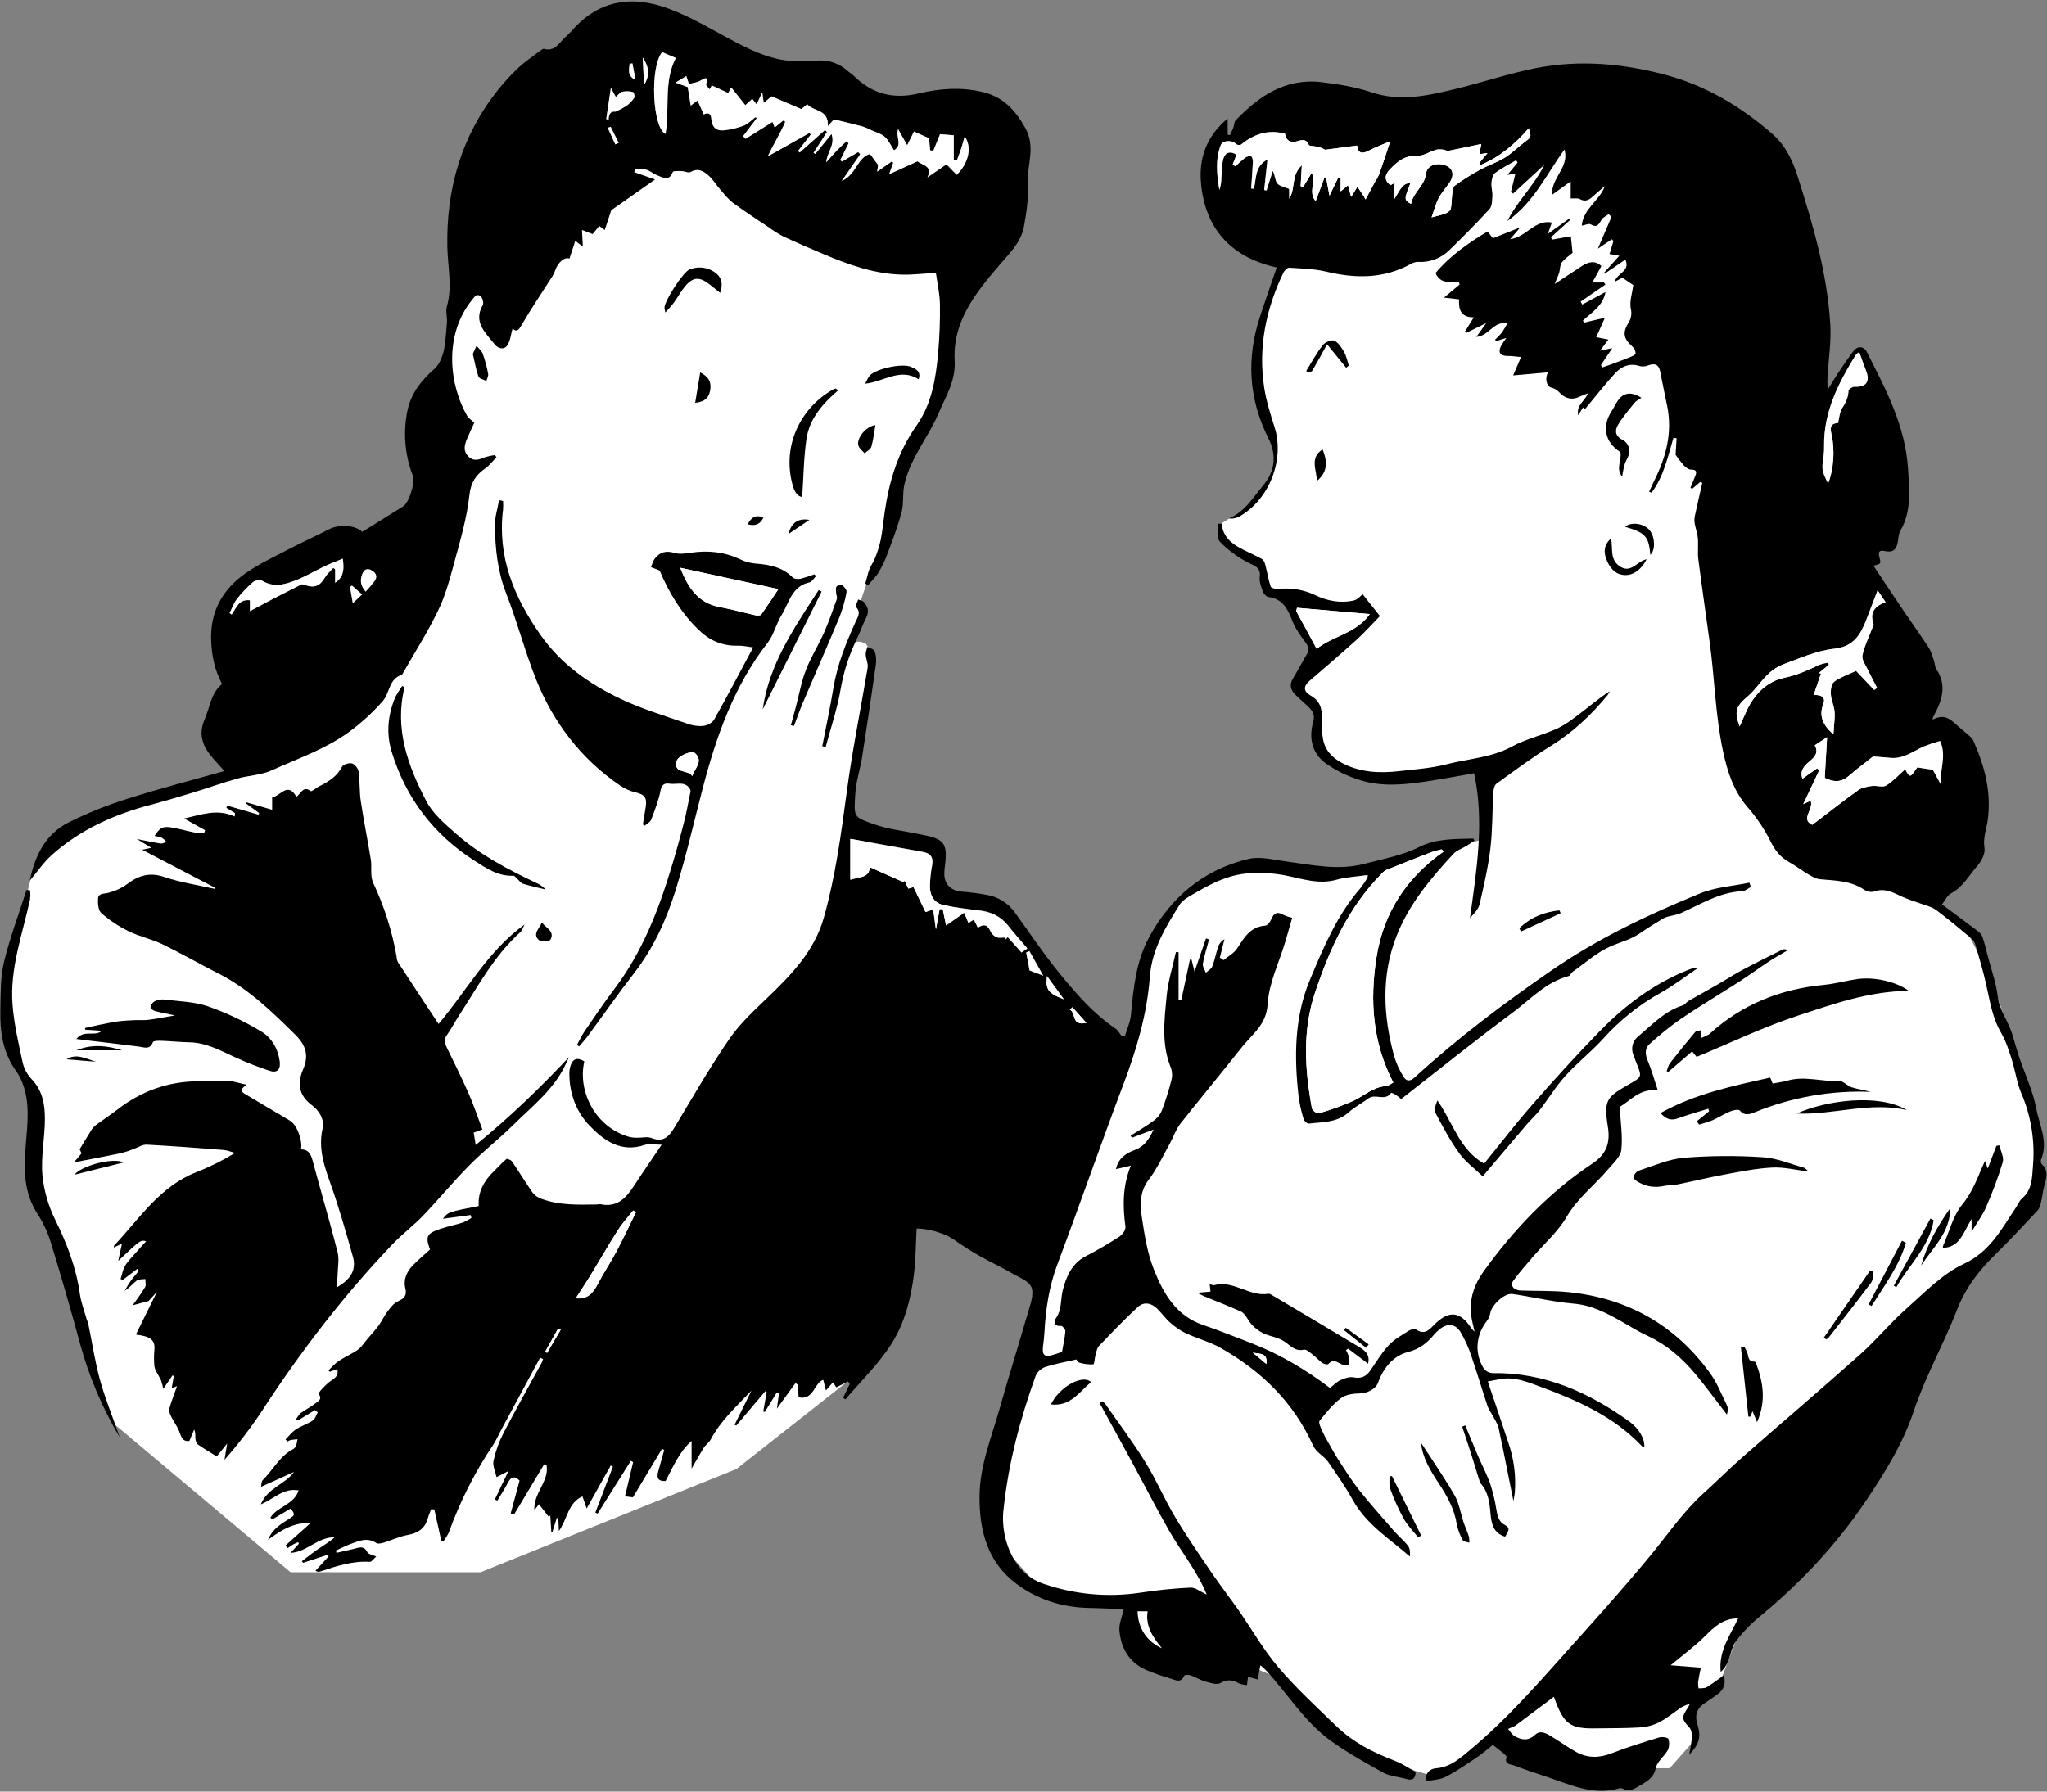 <svg width="1180" height="1033" viewBox="0 0 1180 1033" fill="none" xmlns="http://www.w3.org/2000/svg">
<rect x="0" y="0" width="1180" height="1033" fill="#808080" stroke="none"/>
<path d="M167.499 906.5L63.999 819.5L43.499 747.5L21.999 685.5V635.5L5.999 606.5L1.999 571L14.999 517.5L17.999 505.5L21.999 499.5L46.999 474.5L132.999 446L194.499 400L235.999 327L251.499 238L262.999 175L290.499 152L341.499 103L402.499 71L464.999 106L543.499 133L549.999 181.5L542.499 230L520.499 269L516.499 286L501.499 330.5L495.999 347L497.499 354L491.499 370H495.999L498.999 371L502.499 376L495.499 430.5L487.999 475.5L649.499 601.5L659.999 561L668.499 538.5L679.499 520.5L697.999 507.5L726.499 499.5L760.999 504L793.499 499.5L854.999 484L855.999 442L833.499 445.5H779.999L760.999 433V421L754.499 403L749.499 393L764.499 377.5L744.999 351.5L732.499 342.5L728.999 328.5L707.499 313.5L702.999 302.5L708.499 299L713.999 297.5L732.499 276L735.999 261L725.999 234V188.5L739.499 152.5V68L904.999 54L977.499 139.5L1019 320L1097.5 503L1131.5 532.5L1147 562.5L1165 613L1175.5 668L1171 696L1139 728L1057.5 866L1044.5 890L1013 924.5L1001 945L991.499 970L985.499 974.5L976.499 986.5L977.499 1002.5L962.499 1019.5H922.499L865.499 1002.5L827.999 1024.5L780.999 1011L739.499 968.5L701.999 953L662.999 926L601.499 918L569.999 882.5L594.499 786.5L597.499 726L526.999 694L499.999 787.5L424.499 847L276.999 906.5H167.499Z" fill="white"/>
<path d="M648.369 597.61C649.599 593.45 651.549 589.36 651.939 585.12C653.329 569.81 654.939 554.26 662.219 540.74C674.669 517.52 693.809 501.29 719.899 495.21C726.489 493.68 734.029 495.71 741.059 496.64C756.219 498.64 771.309 502.08 786.619 498.03C797.309 495.2 808.189 493.34 818.349 488.25C827.939 483.45 838.829 483.76 849.349 483.5L849.919 484.7C848.429 485.7 846.919 486.78 845.429 487.7C842.899 489.25 839.779 490.21 837.849 492.29C824.729 506.46 812.249 521.29 805.119 539.46C796.119 562.33 797.269 585.76 803.699 609.07C804.979 613.308 806.843 617.347 809.239 621.07C810.629 623.34 812.809 623.65 815.409 621.27C840.119 598.62 866.789 578.54 894.409 559.49C921.199 541.01 950.209 527.29 980.049 515.11C988.879 511.5 998.939 510.91 1008.44 508.94C1008.74 509.77 1009.03 510.59 1009.32 511.42C1007.65 512.26 1006.01 513.78 1004.32 513.85C991.059 514.39 980.229 521.51 968.639 526.58C966.871 527.196 965.063 527.694 963.229 528.07C961.781 528.326 960.373 528.77 959.039 529.39C954.399 532.19 949.779 535.03 945.319 538.11C940.209 541.65 934.319 543.11 928.739 545.49C920.739 548.91 913.849 555.19 906.549 560.32C905.629 560.96 905.149 562.54 904.219 562.78C891.099 566.26 882.159 576.27 871.859 583.92C850.219 599.99 829.209 616.92 807.699 633.68C806.678 632.781 805.61 631.936 804.499 631.15C803.709 630.62 801.999 629.95 801.869 630.15C798.469 635.15 792.769 630.34 788.869 633.28C785.159 636.07 780.869 638.23 777.479 641.28C770.789 647.34 762.479 646.86 754.479 647.82C753.569 647.93 751.809 646.33 751.479 645.22C750.154 640.947 749.181 636.572 748.569 632.14C745.979 609.25 746.129 586.36 755.149 564.84C762.939 546.24 770.799 527.43 784.389 511.91C785.822 510.07 787.118 508.128 788.269 506.1C788.419 505.86 788.349 505.49 788.469 504.5C782.289 505.39 776.119 505.65 770.329 507.26C759.909 510.17 750.199 506.5 740.399 504.65C733.834 503.429 727.142 503.036 720.479 503.48C707.369 504.21 696.999 510.18 686.389 516.35C683.989 517.74 681.389 519.44 679.939 521.7C671.939 534.52 664.019 547.31 662.839 563.11C661.239 584.59 655.229 605 647.609 625.11C634.559 659.6 622.529 694.47 609.539 728.98C604.699 741.82 602.789 754.98 602.059 768.43C601.909 771.08 601.579 773.73 601.249 776.37C600.629 781.26 602.129 782.63 606.749 781.26C608.649 780.7 610.509 780.04 612.209 779.48C612.929 775.38 613.819 771.48 614.149 767.57C614.229 766.57 612.449 764.41 611.699 764.49C607.449 764.94 607.439 761.88 608.699 760.05C612.189 755.11 611.299 749.49 612.559 744.27C614.449 736.49 617.689 728.54 625.909 724.27C632.539 720.84 639.009 717.05 645.269 713C646.999 711.88 648.999 709.08 648.769 707.34C647.189 695.51 647.029 683.89 651.879 672.08L643.319 674.08C644.599 667.85 649.129 664.87 654.059 663.08C659.469 661.08 662.219 657.26 664.999 651.23L652.489 655.99L651.739 654.78C656.169 651.96 660.739 649.32 664.959 646.22C667.014 644.773 668.638 642.797 669.659 640.5C671.852 634.763 673.708 628.903 675.219 622.95C675.883 620.556 675.799 618.016 674.979 615.67C669.359 602.15 671.199 588.15 672.499 574.36C673.299 565.78 676.009 557.36 677.869 548.91L679.389 549.05V576.56L680.939 576.72L685.939 553.28H686.859C687.359 555.28 687.859 557.28 688.589 560.18C690.979 553.23 693.079 547.18 695.189 541.05L696.979 541.62C695.729 546.27 694.229 550.88 693.389 555.62C693.099 557.22 694.499 559.11 695.119 560.88C696.399 559.68 698.259 558.7 698.829 557.23C700.249 553.53 700.969 549.56 702.229 545.78C702.888 543.965 704.176 542.446 705.859 541.5C704.972 545.053 704.079 548.607 703.179 552.16L705.329 553.58C707.949 551.4 711.249 549.67 713.049 546.95C717.149 540.75 720.609 534.34 729.279 533.7C730.599 533.6 732.279 531.47 732.869 529.93C734.369 526.31 736.279 525.41 739.769 527.44C741.404 528.208 743.122 528.785 744.889 529.16C743.569 533.73 742.259 538.41 740.889 543.06C737.319 554.98 731.469 566.76 730.749 578.85C730.029 590.94 721.949 596.12 716.009 603.63C704.259 618.51 692.079 633.06 680.359 647.97C677.759 651.27 676.449 655.56 674.359 659.3C670.439 666.3 667.059 673.8 662.209 680.14C656.679 687.36 657.209 695.14 658.379 702.88C659.859 712.7 661.509 722.76 665.129 731.88C670.599 745.74 677.929 758.71 693.669 764C703.109 767.17 712.339 771 721.669 774.55C737.889 780.85 752.669 789.7 766.669 800.25C768.809 798.61 770.589 796.7 772.789 795.7C774.989 794.7 777.919 793.7 780.229 794.14C784.679 795.01 787.569 793.66 789.989 790.14C793.379 785.2 796.499 779.97 800.549 775.62C803.729 772.21 808.069 769.83 812.069 767.26C813.219 766.52 815.459 765.99 816.359 766.6C821.619 770.16 824.359 766.13 827.359 763.22C835.419 755.48 841.739 756.16 847.959 765.56C848.299 766.08 848.779 766.51 850.009 767.91C849.199 763.99 848.439 761.26 848.079 758.47C846.889 749.05 849.789 740.63 855.189 733.12C872.629 708.86 893.059 687.43 917.989 670.83C926.359 665.26 928.289 658.51 926.859 649.6C926.859 649.43 926.859 649.27 926.779 649.1C924.269 633.36 926.709 632.28 940.549 624.3C945.629 621.38 946.469 620.58 944.229 615.15C943.279 612.85 942.419 610.51 941.549 608.15C940.787 606.298 940.66 604.246 941.186 602.315C941.712 600.383 942.863 598.679 944.459 597.47C952.459 590.74 959.669 582.91 970.109 579.65C971.279 579.29 972.109 577.84 973.209 577.19C978.889 573.92 984.649 570.78 990.329 567.51C995.079 564.79 999.669 561.77 1004.5 559.2C1012.09 555.15 1019.81 551.34 1027.5 547.51C1028 547.324 1028.54 547.259 1029.07 547.32C1029.6 547.381 1030.11 547.566 1030.56 547.86C1026.89 550.05 1023.14 552.11 1019.56 554.46C1013.87 558.2 1008.4 562.26 1002.68 565.95C991.569 573.1 980.189 579.83 969.259 587.23C962.755 591.755 956.57 596.724 950.749 602.1C948.179 604.41 948.269 607.81 949.749 611.34C951.969 616.62 953.499 622.2 955.679 628.72C945.349 627.29 940.209 634.4 933.679 638.21C934.129 646.57 935.489 654.89 934.619 662.96C934.179 666.96 929.899 670.74 926.929 674.26C919.159 683.46 909.439 690.7 903.129 701.54C898.059 710.25 889.999 717.21 883.339 725C879.569 729.4 875.739 733.78 872.339 738.43C870.339 741.09 872.579 743.93 876.629 744.07C885.769 744.4 894.969 744.07 904.049 745C938.219 748.41 965.699 764 985.839 791.83C989.839 797.39 992.429 804.02 995.479 810.24C996.169 811.64 996.109 813.41 995.479 815.58L992.479 811.66C987.379 805.09 982.479 798.34 977.109 791.98C969.539 782.98 960.829 775.38 950.009 770.35C944.899 767.97 940.009 764.98 935.159 762.18C926.289 757.12 917.529 752.47 906.839 751.6C895.119 750.6 883.569 747.77 871.899 746.07C867.349 745.4 859.899 752.36 859.119 756.95C858.849 758.654 858.162 760.265 857.119 761.64C850.769 769.64 849.829 780.3 855.299 789C855.902 789.789 856.668 790.44 857.544 790.908C858.421 791.375 859.388 791.649 860.379 791.71C890.219 791.24 915.799 802.71 939.379 819.71C944.859 823.71 948.159 829.71 947.869 834.01C947.419 834.01 946.779 834.11 946.549 833.86C930.269 816.64 909.329 807.41 887.649 799.42C880.309 796.72 873.049 793.73 864.949 795.13C862.719 795.51 860.499 795.97 857.649 796.52C861.789 808.83 865.799 820.52 869.649 832.24C872.711 841.238 873.935 850.76 873.249 860.24C873.109 861.97 872.709 863.67 872.419 865.45C869.569 851.26 866.869 837.33 863.909 823.45C863.379 821.01 861.789 818.77 860.609 816.45C859.609 814.53 858.199 812.78 857.529 810.77C854.339 801.19 851.469 791.5 848.209 781.95C846.65 777.227 844.616 772.674 842.139 768.36C839.039 763.09 834.299 762.72 829.529 766.68C828.379 767.643 827.319 768.707 826.359 769.86C822.359 774.61 818.189 777.86 811.509 779.57C803.229 781.67 797.439 788.7 794.399 797.2C793.039 800.99 787.909 803.32 784.019 803.39C780.129 803.46 775.749 804.04 772.919 806.17C768.219 809.73 764.389 814.55 760.679 819.17C759.959 820.08 761.229 822.86 761.989 824.6C763.189 827.201 764.524 829.738 765.989 832.2C767.849 835.5 769.659 838.85 771.729 842.01C775.529 847.8 779.169 853.73 783.469 859.13C789.869 867.13 796.719 874.86 803.469 882.6C806.089 885.6 809.219 888.17 811.659 891.3C812.829 892.8 812.929 895.13 812.749 897.45C800.919 887.17 787.609 878.89 779.829 864.86C775.569 857.16 770.449 849.92 765.449 842.66C763.929 840.46 761.449 838.94 759.529 836.99C758.462 835.979 757.582 834.787 756.929 833.47C745.729 808.47 727.079 790.47 703.669 777.2C697.389 773.64 690.159 771.77 683.559 768.71C680.315 767.12 677.309 765.083 674.629 762.66C671.889 760.27 669.739 757.21 667.169 754.66C663.789 751.25 659.439 750.34 655.949 753.55C648.149 760.73 640.829 768.43 633.489 776.09C632.349 777.28 632.039 779.33 631.549 781.09C631.009 783 630.839 786.59 630.289 786.64C627.532 786.79 624.769 786.451 622.129 785.64C621.129 785.35 620.479 783.7 620.579 783.82C613.769 785.36 607.999 786.36 602.429 788.23C601.242 788.663 600.153 789.328 599.226 790.186C598.299 791.045 597.552 792.08 597.029 793.23C588.029 818.16 581.319 843.67 578.509 870.1C577.369 879.775 579.281 889.565 583.979 898.1C587.979 905.32 593.579 910.51 601.729 913.22C619.736 919.397 638.973 921.113 657.789 918.22C667.257 916.773 676.793 915.818 686.359 915.36C689.019 915.24 691.809 917.66 695.619 919.36C689.889 905.43 680.799 894.59 673.899 882.5C666.999 870.41 660.629 857.97 653.999 845.69C647.369 833.41 640.569 821.16 633.849 808.9L635.389 807.9C635.964 808.259 636.489 808.693 636.949 809.19C644.739 820.36 652.999 831.36 660.169 842.9C666.519 853.16 671.249 864.42 677.449 874.79C684.099 885.92 691.519 896.59 698.819 907.33C703.589 914.33 708.819 921.02 713.699 927.99C721.429 939.09 728.139 950.99 736.859 961.28C747.169 973.36 758.999 984.26 770.469 995.36C780.039 1004.6 791.689 1010.51 804.059 1015.21C808.339 1016.84 812.219 1019.53 816.059 1021.63C815.879 1025.91 813.989 1026.63 810.759 1025.7C806.289 1024.42 801.279 1024.23 797.359 1022.04C787.259 1016.4 777.169 1010.86 767.619 1004.04C751.819 992.76 742.279 976.39 729.479 962.74C728.719 961.93 727.799 961.27 726.529 960.18C726.009 963.02 725.589 965.37 725.049 968.34L719.429 966.79C719.259 968.14 719.079 969.54 718.809 971.6C717.149 971.25 715.449 971.25 714.129 970.54C710.529 968.54 707.469 968.11 703.489 970.41C701.489 971.59 697.739 970.35 694.969 969.57C691.969 968.72 689.219 966.99 686.259 965.93C685.179 965.54 682.889 965.6 682.689 966.08C680.799 970.75 677.459 968.58 674.689 967.78C670.058 966.454 665.507 964.862 661.059 963.01C650.959 958.72 646.169 950.4 645.289 940.01C644.979 936.33 646.749 932.47 647.759 927.83C641.619 927.6 634.649 927.21 627.679 927.08C612.239 926.79 597.959 922.23 585.799 913.08C569.209 900.63 564.489 882.42 564.659 862.6C564.809 844.81 571.659 828.49 576.349 811.74C581.439 793.68 587.129 775.74 592.299 757.74C593.749 752.65 596.219 746.57 594.619 742.28C593.199 738.44 586.939 736.28 582.619 733.71C576.739 730.31 570.529 727.45 564.619 724.07C559.574 721.238 554.687 718.133 549.979 714.77C545.409 711.46 535.979 708.32 528.389 708.31C527.929 716.9 527.899 725.54 526.909 734.07C525.219 748.56 521.519 762.91 513.729 775.07C506.359 786.57 496.259 796.31 487.359 806.82L486.009 805.95C487.299 803.3 488.579 800.64 489.859 797.95L488.859 796.52L482.069 799.91C481.809 799.5 481.209 798.53 480.589 797.57C480.519 797.47 480.329 797.44 479.929 797.26L476.129 801.69C475.499 799.21 475.059 797.5 474.559 795.56C469.109 797.56 469.049 807.51 460.379 805.64C460.209 803.13 460.039 800.72 459.879 798.31L458.519 797.5L447.829 812.17C448.279 808.9 448.659 806.17 449.039 803.48L447.809 802.83L440.859 814.08L439.969 813.83L441.969 802.56L441.219 802.07L424.449 821.88L423.449 821.49C426.449 815.36 429.499 809.24 433.179 801.77C424.059 811.33 415.319 819.31 409.679 829.99C408.679 831.78 406.779 832.99 405.679 834.76C403.339 838.46 401.249 842.31 398.679 846.76V830.76C391.169 837.48 387.929 846.07 383.679 853.91C379.379 854.15 378.359 852.13 379.429 848.42C380.629 844.3 381.749 840.15 382.899 836.01L381.659 835.31L364.849 863.31L360.289 862.73C361.869 856.1 363.419 849.55 364.979 843L363.669 842.24L344.529 872.68L343.179 872.14L353.319 845.64L352.069 844.95L338.189 869.76L335.769 862.76C327.369 866.5 327.239 875.57 322.179 882.76C322.029 879.51 321.939 877.49 321.849 875.47L320.979 875.2L318.459 883.2L317.809 883.27L317.209 873.79L316.269 874.49L310.689 867.26C310.299 867.77 309.459 868.86 308.019 870.76C307.469 860.7 316.589 854.17 315.099 844.97L313.679 844.25L296.309 873.25L294.389 872.56L299.509 853.68C297.039 851.19 294.779 850.86 292.699 855.02C290.929 858.54 288.699 861.83 286.699 865.22L285.269 864.5C287.689 859.5 290.109 854.42 293.099 848.17L286.219 851.68C285.509 848.26 283.879 845.04 284.479 842.31C285.66 836.81 287.556 831.488 290.119 826.48C297.239 812.76 304.859 799.29 312.259 785.72C312.567 785.042 312.827 784.344 313.039 783.63L311.359 782.78C303.826 796.74 296.302 810.693 288.789 824.64C287.299 827.41 286.089 830.36 284.359 832.97C273.857 848.569 265.309 865.398 258.909 883.08C258.239 884.99 256.909 886.64 255.809 888.41L254.369 888.3C253.036 882.3 251.702 876.3 250.369 870.3L248.569 870.14C247.929 871.84 247.139 873.5 246.669 875.25C245.039 881.25 241.079 883.93 235.069 885.01C230.319 885.86 225.829 888.01 221.169 889.46C219.819 889.87 217.869 890.28 216.889 889.63C211.549 886.14 206.649 888.54 201.709 890.38C198.949 891.38 196.319 892.78 193.629 894L193.969 895.32C197.109 894.6 200.239 893.82 203.389 893.16C206.539 892.5 209.659 890.62 211.789 895.04C212.279 896.04 214.359 896.31 216.889 897.44C215.359 898.75 214.209 900.57 213.179 900.5C203.089 899.85 193.809 903.03 184.469 906.08C183.889 906.27 183.279 906.41 181.829 905.63L189.439 897.39L189.019 896.39L174.719 901.05L174.009 900.13C177.099 897.8 180.099 895.36 183.289 893.19C186.479 891.02 189.929 889.06 192.919 886.34C183.159 886.17 176.919 894.9 167.459 895.34L172.339 890.04L171.819 889.17C170.819 889.63 169.769 890.03 168.819 890.58C167.869 891.13 166.879 891.89 165.909 892.58L164.629 891.06L178.929 878.25C169.789 877.6 162.519 881.93 154.489 887.81C157.309 881.08 162.359 878.58 166.919 875.57C170.109 873.46 170.109 873.46 167.709 869.7L156.879 876.1L155.879 875C159.799 868.61 169.489 867.65 172.139 859.31C163.409 857.76 158.069 864.12 150.329 867.38C154.329 857.73 164.329 855.93 169.449 848.71L150.449 857.27C150.729 856.11 150.609 854.27 151.449 853.39C157.389 847.58 161.129 839.62 168.879 835.57C169.632 835.189 170.234 834.565 170.589 833.8C170.999 832.493 171.307 831.155 171.509 829.8C170.159 829.95 168.809 830.04 167.509 830.28C166.896 830.477 166.311 830.752 165.769 831.1L164.589 829.94C166.589 827.94 168.319 825.64 170.589 824.13C173.589 822.13 177.249 821.05 180.269 819.04C181.669 818.12 182.269 815.93 183.169 814.31L181.579 813L171.669 819L170.669 818.21C171.579 817.02 172.269 815.54 173.429 814.68C176.099 812.68 179.169 811.26 181.729 809.17C183.139 808.01 186.059 807.04 183.729 803.68C183.299 803.04 187.089 799.13 189.339 797.2C191.749 795.13 195.489 794.2 194.469 789.34L190.069 790.92L189.359 790.1C191.289 788.29 193.019 786.17 195.199 784.73C198.789 782.35 202.859 780.66 206.359 778.16C208.479 776.65 209.919 774.16 211.659 772.16C213.889 769.53 216.269 767 218.299 764.23C220.189 761.63 221.509 758.61 223.449 756.06C225.139 753.86 227.019 751.32 229.449 750.26C233.129 748.63 234.659 746.9 233.649 742.72C232.409 737.63 234.509 733.17 237.999 729.55C241.099 726.33 244.559 723.45 247.899 720.39C245.119 712.95 245.899 711.21 253.829 708.52C258.069 707.09 262.509 706.23 266.829 704.87C268.558 704.14 270.209 703.238 271.759 702.18L271.299 700.54L255.299 702.7C258.299 698.82 258.299 698.82 275.969 695.35C275.379 687.35 278.969 680.85 284.659 675.35C287.109 672.98 289.379 670.41 291.979 668.24C292.389 667.89 294.599 668.83 295.199 669.71C299.199 675.62 302.909 681.71 307.009 687.61C308.304 689.247 310.038 690.482 312.009 691.17C322.389 695.01 333.259 694.64 344.079 694.47C344.737 694.337 345.408 694.277 346.079 694.29C355.289 696.34 360.569 691.19 365.079 684.29C370.139 676.52 375.419 668.88 381.419 659.99C377.219 659.99 374.139 659.23 371.649 660.11C358.129 664.72 348.279 657.73 339.999 649.16C332.229 641.16 328.289 630.7 328.209 619.21C328.18 617.551 328.427 615.898 328.939 614.32C330.319 610.26 332.939 609.55 336.829 611.97C332.829 629.41 343.339 650.23 363.129 655.61C364.579 655.907 366.06 656.028 367.539 655.97C370.199 656.03 373.169 655.21 375.469 656.12C382.999 659.12 386.049 654.64 389.319 649.19C399.439 632.37 409.239 615.31 420.319 599.19C426.319 590.39 434.449 582.88 442.219 575.41C456.119 562.05 469.389 548.51 474.879 529.15C481.649 505.24 484.879 480.79 488.159 456.25C491.339 432.39 496.209 408.76 500.159 385C500.559 382.59 499.159 379.95 499.039 377.39C498.949 375.93 499.649 374.39 499.989 372.93C501.449 373.74 503.799 374.25 504.189 375.42C505.014 377.915 505.257 380.566 504.899 383.17C502.399 400.93 499.759 418.67 496.979 436.39C495.819 443.76 493.309 451.01 492.979 458.39C492.329 470.98 491.719 470.95 503.629 475.16C511.999 478.16 521.079 479.08 529.839 480.94C531.469 481.28 533.099 481.59 534.719 481.94C543.719 484.02 545.719 486.7 545.079 495.88C544.879 498.69 544.249 501.51 544.359 504.31C544.569 510.13 548.409 513.59 554.179 514.07C559.149 514.454 564.096 515.095 568.999 515.99C575.445 517.123 581.189 520.738 584.999 526.06C593.789 538.19 602.109 550.72 611.619 562.25C620.889 573.49 630.539 584.56 642.799 592.9C644.359 593.9 645.359 595.84 646.609 597.34L648.369 597.61ZM832.199 490.99L831.089 489.73C829.175 490.125 827.285 490.629 825.429 491.24C816.622 494.64 807.839 498.113 799.079 501.66C798.07 502.202 797.174 502.932 796.439 503.81C777.319 523.11 766.509 547.16 758.059 572.37C750.719 594.27 752.159 616.69 756.249 639.01C756.479 640.24 759.169 642.22 760.129 641.93C766.929 640.013 773.585 637.62 780.049 634.77C786.289 631.85 791.479 626.77 798.889 626.21C800.349 626.11 801.729 624.9 803.179 624.21C791.119 600.97 789.589 576.8 793.479 552.05C797.509 526.36 810.729 506.06 832.199 490.99ZM592.199 546.84C588.339 542.26 584.659 538.17 581.289 533.84C576.909 528.2 571.139 525.6 564.179 524.84C557.429 524.09 550.659 523.27 544.019 521.84C538.569 520.71 536.019 516.48 536.069 511.16C536.127 507.004 536.552 502.861 537.339 498.78C538.179 494.17 536.339 491.93 531.959 491.15C518.169 488.7 504.399 486.2 490.199 483.65V507.23C495.299 505.56 501.269 506.28 501.319 499.97L520.999 508.69L521.499 507.69C522.169 509.19 522.849 510.69 523.619 512.39L526.619 511.51L533.559 525.86L537.989 524.36C538.529 528.36 538.989 531.92 539.549 535.83L541.679 524.18H543.469C544.149 527.49 544.839 530.8 545.399 533.55L555.799 526.31C556.799 528.71 557.549 530.31 558.319 532.12L561.419 530.28L563.729 534.91C567.189 532.6 569.489 533.2 571.059 537.13C571.796 538.643 573.074 539.824 574.639 540.44C576.119 541.01 577.989 540.56 579.689 540.56V541.67L580.929 540.33L588.859 549.23L592.199 546.84ZM366.549 699.02L364.999 697.91C362.059 701.65 358.789 705.18 356.249 709.17C350.749 717.8 345.669 726.7 340.329 735.44C337.649 739.82 334.769 744.09 331.879 748.56C338.819 749.23 341.879 745.5 344.449 740.56C347.819 734.1 351.919 728.02 355.339 721.56C359.289 714.17 362.829 706.55 366.549 699.02ZM669.729 950.3C664.209 943.66 660.209 937.3 661.529 929.04H655.809C655.999 938.61 660.999 946.36 669.729 950.3ZM601.399 562.57L593.399 548.37L591.539 549.18C592.319 553.11 593.099 557.04 593.539 559.48L601.399 562.57ZM613.219 576.11L603.539 562.73C602.569 570.41 604.219 572.79 613.219 576.11ZM626.219 589.76L618.219 580.76L616.669 582.16C620.449 583.78 617.279 591.71 626.259 589.76H626.219ZM729.999 786.46C730.999 779.74 725.819 780.76 722.149 779.87L729.999 786.46ZM323.219 766.68L321.779 765.93L314.249 779.41L315.369 780.03L323.219 766.68Z" fill="black"/>
<path d="M980.099 277.91L975.439 281.83L974.439 281.29C975.329 279.11 976.229 276.93 977.109 274.75C978.109 272.35 978.339 270.68 974.679 270.75C973.299 270.75 971.679 269.37 970.539 268.23C968.875 266.323 967.326 264.32 965.899 262.23C966.059 259.63 966.279 256.23 966.489 252.72L964.699 252.34C961.379 263.34 959.089 274.75 952.029 284.06L950.629 283.48C951.629 281.48 952.489 279.36 953.499 277.35C960.389 263.67 964.199 249.45 961.039 234.03C959.699 227.46 958.299 220.91 957.039 214.33C956.229 210.18 954.039 209.26 950.169 210.65C948.642 211.298 946.95 211.456 945.329 211.1C939.409 209.1 934.639 211.26 930.909 215.35C924.909 221.91 919.449 228.94 913.719 235.82L912.559 234.9L909.759 239.43C908.549 233.43 913.479 231.52 915.369 226.8C913.109 227.69 911.729 228.15 910.429 228.8C906.019 230.88 901.769 229.71 898.659 225.99C897.413 224.726 895.836 223.839 894.109 223.43C891.469 222.69 890.479 218.1 892.309 214.69L872.249 216.46C874.019 212.36 875.249 209.46 876.809 205.87C874.179 205.64 871.659 205.2 869.129 205.23C864.709 205.23 863.319 203.23 865.409 199.23C866.312 197.72 867.294 196.258 868.349 194.85L862.459 196.66L861.819 195.89C863.168 194.628 864.447 193.293 865.649 191.89C866.859 190.105 867.977 188.259 868.999 186.36C860.789 185 858.529 193.62 851.059 194.24C853.059 191.42 854.489 189.44 856.789 186.24L845.279 191.92L844.429 191.26L849.599 182.96C842.159 183.07 840.709 178.44 841.099 172.6L832.389 171.6L841.389 164.06C841.259 163.54 841.139 163.06 841.009 162.5C835.949 162.43 830.319 163.93 827.519 157.42C835.459 147.9 846.019 140.3 857.519 133.49L860.589 137.39L876.379 131.08C874.909 132.81 872.979 135.08 870.519 137.93C879.859 136.76 884.719 126.46 894.579 128.29C893.939 130.1 893.359 131.72 892.249 134.84L904.409 126.2L905.019 126.88L894.069 136.8L894.659 138.18L905.519 136.24C905.829 139.24 906.139 142.34 906.519 145.76C904.659 147.36 902.059 149.07 900.289 151.36C899.169 152.82 899.399 155.27 898.799 157.2C898.199 159.13 897.319 160.95 896.189 163.75C901.299 160.36 905.869 157.36 910.409 154.36C914.539 151.54 918.679 149.36 923.119 153.36L917.919 162.88H924.619L925.459 164.05L911.139 173.92L912.139 175.59L925.479 168.36C924.229 176.12 917.719 179.99 912.479 184.83L913.159 186.01L925.159 183.2C923.569 186.75 921.939 190.38 920.159 194.41L927.159 195.79C925.639 197.79 924.409 199.46 922.399 202.15L929.399 200.74L922.859 210.46L923.619 211.84C925.419 211.23 927.229 210.65 928.999 209.99C932.509 208.68 935.999 207.38 939.479 205.99C940.749 205.46 942.799 204.62 942.849 203.82C942.82 203.049 942.637 202.292 942.311 201.593C941.984 200.894 941.521 200.267 940.949 199.75C935.949 195.36 935.189 191.83 938.699 186.14C939.495 184.944 940.028 183.593 940.262 182.176C940.497 180.759 940.428 179.308 940.059 177.92C939.259 173.77 940.889 169.14 941.519 164.36L935.259 160.15L930.809 162.44C932.029 157.44 940.039 156.44 936.959 149.68L924.999 157.81L924.559 157.36L933.469 147.45L927.819 146.45C928.589 143.93 929.329 141.45 930.079 138.99L929.159 137.99L921.099 143.36L928.999 124.96L927.259 123.53C925.919 124.53 924.139 125.25 923.329 126.53C921.759 129.1 920.779 131.67 916.939 129.35C915.939 128.74 913.939 129.73 911.799 130.09C912.799 120.09 922.159 115.63 925.099 107.3C922.759 109.3 920.379 111.3 918.099 113.37C915.819 115.44 913.729 116.49 910.659 114.77C909.419 114.08 907.529 114.53 905.439 114.43V104.59L894.639 112.36C894.339 102.02 904.799 96.58 901.849 86.17C891.369 100.73 883.849 117.08 868.939 127.41C874.789 115.79 884.599 106.69 890.219 95.02L872.219 111.63L871.029 110.52C871.829 107.23 872.629 103.93 873.569 100.09L868.959 100.85C871.059 98.31 872.959 96.02 874.809 93.74L873.999 92.36C869.919 94.76 865.629 96.89 861.869 99.72C860.479 100.72 859.869 103.46 859.739 105.47C859.529 107.91 860.419 110.47 860.279 112.91C860.139 115.35 860.209 118.8 858.709 120.44C851.279 128.59 843.519 136.44 835.579 144.1C833.219 146.477 830.377 148.322 827.245 149.51C824.112 150.698 820.762 151.203 817.419 150.99C815.954 151.016 814.522 151.43 813.269 152.19C797.619 160.82 781.269 160.65 764.429 156.59C757.549 154.97 750.299 154.8 743.199 154.36C742.119 154.29 740.429 155.94 739.829 157.18C729.749 178.18 725.159 200.3 728.759 223.55C729.949 231.18 732.299 238.7 734.669 246.08C740.669 264.69 731.979 288.08 714.059 298.03C712.304 298.876 710.338 299.182 708.409 298.91C717.649 295.06 722.359 286.82 728.219 279.8C735.129 271.51 735.949 262.2 731.219 252.8C719.679 229.83 718.419 206.36 726.439 182.21C729.439 173.12 732.599 164.08 735.979 154.21C709.979 148.46 694.629 132.21 692.299 105.32C691.069 91.19 695.459 78.48 707.699 68.32V77.6L709.009 77.95C709.679 76.47 710.429 75.02 711.009 73.5C711.519 72.14 711.399 70.3 712.289 69.38C725.779 55.29 741.149 44.9 761.829 47.38C771.519 48.55 781.369 50.11 790.569 53.2C807.049 58.75 822.819 55.2 838.649 51.37C854.319 47.62 869.649 42.37 885.439 39.26C910.309 34.39 935.059 36.57 959.569 43.02C983.149 49.22 1003.33 61.26 1021.57 77.12C1029.02 83.62 1033.21 92.12 1036.09 101.19C1045 129.18 1053.32 157.45 1055.08 187.05C1055.65 196.58 1054.19 206.24 1053.61 215.83C1053.45 218.57 1053.11 221.29 1053.84 224.35C1055.62 221.45 1057.3 218.49 1059.19 215.66C1062.14 211.23 1065.1 206.8 1068.31 202.56C1070.75 199.32 1074.36 199.45 1076.17 203C1087 224.36 1098.37 245.57 1099.88 270.21C1100.64 282.47 1102.04 294.78 1095.39 306.21C1094.39 307.98 1094.39 310.37 1093.98 312.49C1093.17 317.22 1090.98 318.71 1086.32 317.7C1082.97 316.96 1082.66 318.63 1083.4 321.35C1084.4 325.14 1084.33 325.16 1079.95 326.15C1085.65 334.7 1091.22 343.15 1096.87 351.5C1101.8 358.79 1106.93 365.93 1111.74 373.29C1113.17 375.47 1113.88 378.13 1114.74 380.62C1115.35 382.34 1115.3 384.42 1116.26 385.86C1122.57 395.41 1119.33 404.24 1114.58 413.04C1114.36 413.48 1114.19 413.938 1114.06 414.41C1114.06 414.53 1114.15 414.7 1114.2 414.84C1119.2 412.36 1122.64 413.06 1126.89 417.07C1129.89 419.86 1133.12 422.34 1136.14 425.07C1136.93 425.897 1137.54 426.877 1137.94 427.95C1144.23 442.32 1148.02 457 1145.81 473.02C1145.09 478.21 1142.99 483.24 1143.97 488.97C1144.51 492.12 1142.21 496.54 1139.86 499.23C1135.06 504.73 1131.51 511.48 1124.6 515.14C1122.49 516.26 1121.3 519.14 1119.47 521.48C1126.53 526.72 1133.53 531.85 1140.47 537.12C1141.6 538.007 1142.46 539.201 1142.93 540.56C1144.06 544.03 1144.93 547.56 1145.82 551.13C1147.82 558.79 1150.56 566.35 1151.55 574.13C1152.55 582.32 1157.55 588.68 1159.89 596.13C1161.32 600.59 1162.51 605.13 1164 609.57C1167.29 619.37 1171.85 628.9 1173.74 638.95C1175.57 648.64 1180.94 658.32 1176.52 668.72C1176.39 669.163 1176.38 669.629 1176.47 670.08C1176.56 670.53 1176.76 670.952 1177.05 671.31C1180.82 674.77 1179.87 678.66 1178.65 682.84C1177.65 686.15 1177.4 689.65 1176.59 693.02C1176.19 694.72 1175.7 696.68 1174.59 697.89C1166.53 706.5 1158.48 715.14 1150.07 723.4C1140.7 732.59 1133.07 742.49 1128.18 755.07C1120.58 774.77 1109.95 793.37 1103.28 813.33C1096.85 832.63 1086.43 849.24 1075.35 865.72C1058.47 890.76 1038 912.56 1014.73 931.77C1009.56 935.968 1004.9 940.757 1000.85 946.04C998.309 949.41 997.689 954.19 995.989 958.25C995.085 960.455 993.689 962.425 991.909 964.01C990.579 952.01 997.369 942.78 1001.97 933.15C993.559 932.98 988.299 937.9 982.899 943.31C977.199 949.02 970.589 953.82 963.019 960.15L980.449 961.52C979.919 964.22 979.279 967.03 978.859 969.87C978.824 971.077 978.918 972.283 979.139 973.47C980.689 973.28 982.509 973.55 983.729 972.82C987.099 970.82 990.209 968.41 993.669 965.98C995.089 970.86 993.609 974.26 990.089 976.86C987.419 978.86 984.579 980.59 981.889 982.54C977.889 985.46 976.949 989.34 978.429 994.01C980.709 1001.24 979.759 1005.43 973.719 1011.7C974.422 1008.49 974.94 1005.24 975.269 1001.97C975.379 999.97 975.109 997.43 973.919 996.11C969.399 991.11 969.149 990.27 973.049 984.49C973.299 984.11 973.469 983.69 974.189 982.31C972.584 982.807 971.024 983.443 969.529 984.21C965.019 987.21 960.839 990.8 956.059 993.21C952.485 994.887 948.613 995.835 944.669 996C936.669 996.51 928.669 996.33 920.669 996.51C905.019 996.87 901.429 994.33 895.749 978.3L873.399 995.04L869.329 996.85C870.609 998.29 871.619 1000.2 873.209 1001.07C877.209 1003.21 880.879 1003.97 884.969 1000.17C888.289 997.08 892.159 999.86 895.409 1001.85C899.809 1004.53 903.979 1007.58 908.479 1010.07C915.129 1013.76 921.899 1013.68 929.089 1010.86C937.999 1007.37 947.199 1004.57 956.359 1001.77C958.009 1001.26 961.449 1001.77 961.739 1002.6C962.445 1004.74 962.306 1007.08 961.349 1009.12C959.349 1012.74 955.269 1015.64 954.499 1019.35C953.199 1025.59 948.679 1027.41 944.289 1030.09C941.419 1031.85 938.739 1033 935.469 1031.3C934.869 1031 934.184 1030.91 933.529 1031.06C917.909 1035.67 904.219 1028.46 890.109 1023.95C884.319 1022.09 878.559 1020.1 872.879 1017.95C870.789 1017.14 867.019 1017.42 868.459 1013.04C868.629 1012.52 867.199 1011.36 866.369 1010.66C864.729 1009.26 862.989 1007.98 860.539 1006.06C858.089 1007.99 855.139 1010.63 851.899 1012.82C845.899 1016.88 839.899 1021.08 833.439 1024.44C830.139 1026.16 825.949 1026.19 821.699 1027.07C821.699 1021.7 824.569 1019.79 827.899 1019.52C836.189 1018.83 841.789 1013.66 847.649 1008.76C869.359 990.66 887.749 969.3 906.529 948.35C921.969 931.13 937.429 913.9 952.079 896.02C961.779 884.19 970.409 871.51 981.829 861.14C989.589 854.14 997.019 846.67 1004.9 839.75C1027.41 819.99 1050.24 800.59 1072.59 780.65C1081.77 772.46 1089.59 762.77 1098.82 754.65C1109.35 745.31 1119.6 734.5 1132.02 728.71C1147.25 721.6 1153.71 708.64 1162.02 696.33C1163.23 694.53 1164.02 692.33 1165.62 690.96C1171.62 685.81 1171.35 678.89 1171.93 671.96C1173.12 657.646 1170.77 643.259 1165.08 630.07C1162.54 624.01 1161.72 617.25 1159.7 610.95C1158.02 605.69 1156.32 600.27 1153.57 595.55C1148.47 586.82 1147.07 577.16 1144.93 567.6C1143.2 559.85 1140.93 552.23 1138.71 544.6C1138.35 543.312 1137.64 542.151 1136.65 541.25C1129.89 535.63 1123.18 529.93 1116.12 524.71C1113.55 522.81 1110.12 522.09 1107 520.92C1103.6 519.63 1100.06 518.65 1096.77 517.14C1091.49 514.71 1086.5 511.76 1080.22 514.04C1078.64 514.62 1076.04 513.97 1074.53 512.95C1066.77 507.72 1057.92 507.75 1049.17 506.95C1046.94 506.75 1044.69 505.47 1042.69 504.29C1038.84 502.02 1035.27 499.29 1031.38 497.08C1026.24 494.21 1023.08 490.22 1020.46 484.77C1016.87 477.657 1012.39 471.033 1007.12 465.06C999.119 455.62 995.709 444.7 993.179 432.81C988.779 412.1 988.419 391.01 985.549 370.19C983.369 354.22 981.049 338.36 978.999 322.36C978.489 318.43 979.099 314.36 978.749 310.36C978.489 307.42 977.379 304.57 976.879 301.64C976.661 300.182 976.718 298.696 977.049 297.26C978.389 290.95 979.869 284.67 981.299 278.38L980.099 277.91ZM740.689 77.07C730.599 74.43 722.539 77.5 715.229 83.47C714.765 83.634 714.266 83.678 713.78 83.597C713.294 83.517 712.836 83.315 712.449 83.01C710.369 80.68 704.779 80.79 703.679 83.67C700.449 92.14 701.429 100.83 702.879 109.5C703.568 107.524 703.946 105.452 703.999 103.36C704.299 99.58 704.179 95.68 705.069 92.03C706.069 87.74 709.259 87.03 712.729 89.24C711.979 91.18 711.259 93.05 710.549 94.92L712.119 95.97C713.927 94.209 715.823 92.54 717.799 90.97C718.689 90.31 720.369 89.83 721.209 90.24C722.049 90.65 722.209 92.36 722.209 93.48C721.989 98.58 721.569 103.66 721.209 108.75L722.779 108.91C724.249 103.08 723.149 95.96 730.609 92.05C729.909 98.53 729.319 104.05 728.719 109.62L730.079 109.87L733.649 98.59C735.149 101.32 734.939 104.2 736.269 105.8C737.599 107.4 740.479 107.8 743.189 108.95V114.6C746.899 108.51 744.109 101.04 750.439 95.32L749.749 107.32L751.129 107.96L756.129 99.67C758.709 105.21 753.959 110.78 758.389 116.01C760.299 110.93 761.939 106.52 763.589 102.11L764.449 102.63C765.019 105.69 765.599 108.75 766.379 112.86L771.509 102.23L772.809 102.75V110.36L777.069 106.77C777.779 109.42 778.349 111.53 778.879 113.5L782.489 107.65C783.699 109.43 784.929 111.19 786.099 112.99C786.493 113.635 786.847 114.303 787.159 114.99C788.969 111.61 790.739 108.28 792.539 104.99C793.508 103.515 794.361 101.967 795.089 100.36C797.249 94.22 799.229 88.03 801.429 81.41C797.539 83.09 792.999 84.78 788.729 86.98C784.789 88.98 782.729 88.04 782.329 83.89L763.829 86.36C762.036 85.263 760.02 84.58 757.929 84.36C756.759 84.15 754.799 84.23 754.539 83.61C752.959 79.87 750.329 80.67 747.539 81.5C743.689 82.6 741.239 80.79 740.689 77.07ZM1105.23 442.46L1114.11 443.82C1115.53 446.4 1117.11 449.39 1118.8 452.38C1117.8 444.2 1122.35 435.82 1118.27 427.23C1115.13 428.115 1112.03 429.16 1109 430.36C1102.84 433.12 1097.31 437.61 1090 436.98L1079.7 436.13C1075.52 439.47 1070.5 443.18 1065.84 447.3C1061.51 451.12 1057.15 451.16 1051.84 448.49C1052.27 440.99 1052.71 433.44 1053.2 425.06L1046.12 429.71C1048.55 434 1045.97 436.59 1043.02 439.06C1039.91 441.66 1037.4 444.49 1039.02 448.97L1047.42 443.04L1048.72 444.04L1039.45 463.67L1043.71 461.62C1045.81 466.46 1037.63 472.45 1044.71 475.56C1053.98 468.51 1062.42 461.85 1071.16 455.56C1073.28 454.04 1076.33 453.56 1079.04 453.19C1081.75 452.82 1085.19 454.19 1087.19 452.96C1091.27 450.48 1094.6 446.76 1098.19 443.59C1101 448.58 1101.11 448.56 1105.23 442.46ZM1056.85 423.46C1057.15 418.4 1057.78 414.35 1057.5 410.36C1057.27 406.93 1055.56 403.6 1055.35 400.17C1055.2 397.8 1055.71 394.28 1057.28 393.11C1060.76 390.53 1065.11 389.11 1069.89 386.85L1080.33 397.85L1082.05 396.66C1080.21 393.09 1078.29 389.57 1076.58 385.95C1075.34 383.33 1073.11 380.32 1073.58 377.95C1074.58 372.73 1077.13 367.81 1079.01 362.76C1079.4 361.76 1080.23 360.46 1079.94 359.62C1077.77 353.28 1080.5 349.53 1086.94 347.23C1085.37 344.89 1084.12 343 1082.33 340.32C1079.91 346.64 1077.93 351.91 1075.89 357.15C1072.49 365.87 1068.65 372.84 1057.2 374.07C1047.02 375.16 1037.2 379.75 1027.34 383.29C1024.06 384.671 1021.1 386.714 1018.65 389.29C1014.75 393.08 1011.75 397.86 1007.65 401.37C1000.65 407.37 999.539 410.03 1002.82 418.83C1004.3 415.5 1005.64 412.29 1007.14 409.16C1011.56 399.98 1018.75 392.87 1028.36 390.86C1035.73 389.32 1042.08 386.46 1048.62 383.37C1050.24 382.787 1051.91 382.368 1053.62 382.12L1054.22 383.27L1048.41 388.08L1049.65 388.44C1048.33 392.34 1047.01 396.24 1045.5 400.74C1050.02 400.51 1052.5 402.07 1051.05 405.94C1048.51 412.56 1050.48 417.7 1056.85 423.42V423.46ZM825.229 125.36C828.829 124.36 831.289 123.87 833.569 122.96C834.689 122.51 836.119 121.39 836.329 120.35C836.899 117.63 836.749 114.76 837.149 111.99C837.389 110.25 837.559 107.83 838.699 106.99C843.216 103.707 847.939 100.718 852.839 98.04C857.569 95.44 862.839 93.74 867.399 90.94C871.489 88.45 874.889 84.86 878.769 82C882.769 79 882.909 79.15 881.239 74C873.389 83 864.629 90.52 853.669 95.09L852.669 94.09L857.469 88.25L852.739 88.92L853.939 83.02C847.479 84.37 841.119 85.75 834.739 87.02C834.029 87.16 833.199 86.48 832.409 86.39C830.994 86.095 829.537 86.057 828.109 86.28C824.109 87.43 820.209 90.16 816.379 89.96C809.569 89.6 805.559 93.29 801.459 97.41C798.459 100.48 797.459 103.74 801.589 106.77L803.989 105.44C803.799 109.01 803.629 112.16 803.449 115.3C808.639 106.5 808.889 106.21 813.179 105.3C809.299 115.12 809.299 115.12 813.389 117.61C814.609 110.82 821.309 107.2 822.109 99.88C822.509 96.23 826.479 94.16 830.639 94.73C837.109 95.61 839.149 100.17 835.519 105.44C833.439 108.44 830.919 111.22 829.239 114.44C827.559 117.66 826.679 121.36 825.229 125.36ZM1071.77 203.02C1071.45 203.183 1071.16 203.377 1070.88 203.6C1070.35 204.004 1069.88 204.482 1069.48 205.02C1059.75 221.02 1051.29 237.42 1051.48 256.86C1051.53 258.865 1051.43 260.87 1051.18 262.86C1050.03 270.93 1050.07 271.41 1053.81 278.86C1056.81 271.11 1057.96 260.01 1055.65 249.93C1054.65 245.55 1055.97 244.12 1059.52 243.93C1060.29 240.87 1060.35 237.77 1061.79 235.57C1063.91 232.34 1065.39 229.24 1065.54 225.34C1065.54 224.48 1067.78 222.97 1068.92 223.03C1075.73 223.39 1078.16 220.1 1075.61 213.67C1074.27 210.12 1073.07 206.56 1071.77 203.02Z" fill="black"/>
<path d="M498.799 336.46C499.929 332.9 500.429 328.95 502.329 325.85C508.019 316.54 508.459 306.04 509.909 295.77C512.479 277.6 517.569 260.58 528.389 245.27C537.139 232.87 539.539 217.99 540.829 203.15C541.637 193.86 541.971 184.534 541.829 175.21C541.729 169.21 540.319 163.27 539.499 157.29C532.499 157.71 526.369 158.45 520.289 158.34C504.199 158.04 489.289 152.68 474.719 146.51C466.909 143.21 459.119 139.87 451.439 136.28C448.507 134.736 445.699 132.967 443.039 130.99C436.199 126.4 429.269 121.93 422.649 117.04C419.779 114.91 417.509 111.92 415.119 109.19C412.729 106.46 411.009 103.45 408.449 101.19C405.619 98.67 402.349 96.68 398.099 99.19C396.929 99.88 394.759 98.71 393.039 98.67C391.319 98.63 388.109 98.41 387.839 99.13C385.589 105.07 381.839 102.13 378.549 100.93C376.549 100.19 374.849 98.53 372.829 97.93C370.809 97.33 368.289 97.51 366.009 97.35L365.629 99.29L377.629 103.47L352.349 121.23C351.429 124.03 350.059 128.23 348.599 132.64L345.449 130.28L341.609 134.97L335.479 132.6C335.659 136 335.789 138.54 335.979 142.16L331.609 138.91C330.439 142.46 329.349 145.78 328.269 149.08C325.429 148 321.559 151.24 319.979 156.08C319.161 158.098 318.1 160.009 316.819 161.77C311.589 170.02 306.109 178.11 301.179 186.53C299.399 189.58 298.329 191.98 295.439 189.53C294.529 192.69 294.239 196.33 292.499 199.03C290.499 202.11 286.899 200.76 285.189 198.57C280.079 192 272.579 185.96 278.299 175.87C278.939 174.74 278.229 171.87 277.169 170.93C274.939 168.93 273.669 171 272.169 172.83C255.419 193.54 259.169 222.33 269.329 239.83C270.069 241.1 271.519 241.96 273.409 243.73C272.409 246.01 270.799 249.25 269.409 252.56C267.889 256.16 266.619 259.79 270.019 263.18C273.149 266.31 276.319 264.96 279.669 263.6C281.507 263.027 283.391 262.612 285.299 262.36L286.199 263.62C284.099 265.76 282.269 268.26 279.859 269.96C274.319 273.85 271.399 278.04 270.569 285.63C269.099 299.07 265.109 312.28 261.569 325.43C259.119 334.55 256.569 343.83 252.439 352.26C246.279 364.89 238.709 376.82 231.739 389.05C224.069 391.31 224.739 399.64 220.629 404.27C214.75 410.927 208.168 416.928 200.999 422.17C187.499 431.96 171.609 437.36 156.559 444.17C150.489 446.92 143.279 447.06 136.739 448.91C128.279 451.29 119.999 454.28 111.579 456.85C103.429 459.34 95.269 461.8 87.029 463.97C65.909 469.53 46.359 478.23 29.949 492.88C25.069 497.23 21.319 502.88 17.199 507.71C20.009 493.88 25.869 481.17 39.319 474.3C50.433 468.74 61.981 464.095 73.849 460.41C91.849 454.67 110.139 449.98 129.329 444.55C126.759 441.68 124.819 439.55 122.919 437.38C117.079 430.73 113.989 423.79 118.009 414.67C121.059 407.76 121.509 399.67 128.009 394.37C123.739 386.37 122.059 378.15 121.729 369.31C121.099 352.31 128.439 339.62 141.839 330.31C149.309 325.14 157.669 321.22 165.769 317.01C173.719 312.86 181.889 309.14 189.879 305.07C196.009 301.96 205.639 303.07 208.749 306.68C216.749 301.68 224.599 296.85 232.429 291.95C235.759 289.86 239.429 278.21 238.009 274.37C233.427 262.524 232.307 249.619 234.779 237.16C236.889 226.59 243.179 218.99 250.979 212.16C252.494 210.582 253.65 208.696 254.369 206.63C255.285 204.524 255.911 202.304 256.229 200.03C256.889 195.29 257.369 190.51 257.669 185.73C257.849 182.73 256.799 179.53 257.589 176.79C260.879 165.41 258.129 154.08 257.879 142.74C257.129 109.15 265.879 78.58 286.929 52C290.655 47.303 294.734 42.897 299.129 38.82C303.129 35.11 307.769 32.06 312.129 28.73C312.509 28.44 313.129 28.03 313.449 28.13C319.839 30.02 322.309 24.69 325.869 21.42C327.247 20.204 328.555 18.912 329.789 17.55C345.349 -0.35 364.959 -2.72 385.679 5.06C399.579 10.27 412.429 18.31 425.679 25.15C435.499 30.21 445.599 34.49 456.759 35.21C461.759 35.53 466.759 35.09 471.759 34.91C474.758 34.723 477.764 35.134 480.603 36.117C483.443 37.101 486.058 38.638 488.299 40.64C489.539 41.74 491.019 42.59 492.199 43.75C502.829 54.22 514.999 57.36 529.739 53.83C541.739 50.98 554.129 50.11 566.379 53.02C577.899 55.75 584.829 62.86 590.869 73.45C597.299 84.74 591.939 94.91 592.539 105.45C593.009 113.8 591.779 122.38 590.259 130.66C588.599 139.77 581.919 146.04 576.079 152.86C562.459 168.75 549.079 185.38 550.319 207.86C550.979 219.64 545.319 228.22 541.159 238.04C535.229 252.04 524.949 263.71 521.389 279.09C520.129 284.57 521.099 289.79 519.839 294.8C517.839 302.8 514.769 310.6 511.909 318.4C510.52 322.316 508.773 326.095 506.689 329.69C505.009 332.52 502.509 334.87 500.379 337.43L498.799 336.46ZM522.939 83.74L517.759 74.52C516.059 79.05 520.629 83.52 515.339 86.7C513.999 84.56 512.849 82.36 511.399 80.41C510.56 79.289 509.489 78.361 508.259 77.69C506.499 76.69 504.539 76.1 502.679 75.3C500.978 74.412 499.217 73.644 497.409 73C491.989 71.53 486.509 70.27 480.729 68.85L477.219 72.75C477.719 62.86 469.109 64.51 465.349 60.18L461.909 62.91L444.789 55.58L440.249 59.36C439.949 57.16 439.749 55.74 439.409 53.22L436.139 60.22L433.649 57L429.649 60.65L421.509 50.36L418.759 55.56L420.199 53.79L409.999 49.1L411.259 47.65C410.629 48.74 409.999 49.84 409.049 51.52C408.159 50.29 406.909 49.28 407.049 48.66C408.289 44.08 406.819 44.66 403.739 46.51C401.869 47.61 399.459 47.8 397.129 48.45C396.689 47.13 396.239 45.76 395.619 43.87C393.489 45.18 391.679 46.28 389.439 47.64L396.439 50.22C397.139 54.47 397.629 57.48 398.189 60.87L402.089 57.95L405.689 65.95C408.569 64.57 409.869 65.61 410.079 68.78C410.359 73.18 412.929 75.64 417.289 75.14C421.186 74.74 425.015 73.836 428.679 72.45C431.209 71.45 433.259 69.22 435.519 67.54L436.209 68.17L428.369 78.51L429.809 80.03L445.319 70.3L446.569 73.54L451.419 69.54L452.699 70.18C449.769 76.97 445.829 83.31 442.569 90.18L466.569 76.71L467.389 77.54L459.999 87.09L460.999 87.9L475.629 74.9L476.729 76.05L469.019 88.05L470.019 88.74C472.939 85.14 475.849 81.53 479.339 77.21C481.619 83.63 476.599 87.8 476.339 93.57C478.729 90.89 480.539 88.73 482.489 86.7C484.259 84.86 486.179 83.15 488.029 81.38L489.199 82.58L484.339 92.36L485.459 93.12L494.749 87.69L495.909 88.94C492.619 93.7 489.339 98.46 485.269 104.34C493.649 100.66 494.329 90.59 501.569 88.79C503.319 91.18 504.569 92.92 506.209 95.14C506.119 95.82 505.919 97.25 505.669 99.01L514.229 93.01L514.959 93.81C514.249 95.81 513.549 97.72 512.559 100.48L528.889 93.04C531.779 95.39 537.889 95.64 534.629 102.29L545.629 94.76L551.549 100.82C558.309 94.06 560.549 85.13 556.149 78.59C555.319 81.44 554.719 83.78 553.969 86.07C553.219 88.36 552.369 90.45 551.559 92.64L549.819 92.29V77.95L541.899 77.36L537.999 86.99L536.199 86.63C535.979 84.33 535.769 82.04 535.549 79.73L526.889 75.82L522.939 83.74ZM132.349 353.51L133.569 354.31C136.199 350.61 137.629 345.31 144.079 346.11V352.36C149.079 349.68 153.539 347.28 157.999 344.96C163.229 342.24 168.489 339.58 173.769 336.96C174.254 336.835 174.767 336.884 175.219 337.1C181.099 339.31 184.319 338.1 187.379 332.89C188.579 330.89 190.509 329.25 192.109 327.44L193.199 328.26V336C198.449 332.51 198.349 327.8 197.599 322.12C193.859 323.68 190.459 324.94 187.189 326.48C181.639 329.11 176.329 332.28 170.639 334.53C164.299 337.03 157.749 338.94 151.049 334.78C149.879 334.06 146.979 334.64 145.799 335.67C142.404 338.609 139.303 341.871 136.539 345.41C134.699 347.75 133.719 350.78 132.349 353.51ZM381.669 30.07C374.539 38.82 376.059 73.44 383.669 77.25C386.259 62.8 382.399 47.53 389.589 33.39L381.669 30.07ZM354.829 64.36C356.985 63.409 359.068 62.3 361.059 61.04C362.837 59.764 364.372 58.179 365.589 56.36C366.049 55.66 365.339 53.18 364.799 53.06C362.816 52.556 360.745 52.505 358.739 52.91C357.419 53.22 356.379 54.72 354.959 55.91L352.119 50.71C351.259 56.45 350.359 62.54 349.449 68.63L350.799 69.09C350.869 65.53 352.189 64.02 354.829 64.36ZM210.829 341.07C212.711 339.094 214.477 337.01 216.119 334.83C217.899 332.16 216.559 330.09 214.119 328.77C211.439 327.35 209.799 328.59 208.829 331.22C207.439 334.69 207.899 337.76 210.779 341.07H210.829ZM370.529 33.07C370.759 38.07 370.999 43 371.279 48.98C375.089 43.02 373.769 38.06 370.479 33.06L370.529 33.07ZM203.389 347.73L208.709 342.73L202.899 337.65L201.769 338.4C202.249 341.19 202.739 343.98 203.389 347.73ZM351.999 73.11L350.349 73.67L354.739 83.24L356.659 82.34L351.999 73.11ZM364.599 36.56L362.969 36.79C362.719 40.15 361.399 43.79 366.339 45.98L364.599 36.56Z" fill="black"/>
<path d="M124.099 511.94L81.929 489.94L87.239 488.8L78.859 483.75C84.419 484.83 88.519 485.75 92.649 486.36C93.649 486.51 94.849 485.8 95.959 485.48C95.247 484.559 94.397 483.752 93.439 483.09C92.032 482.56 90.574 482.175 89.089 481.94C92.499 476.85 93.939 476.16 100.089 477.31C104.499 478.14 108.829 479.37 113.229 480.25C114.729 480.395 116.239 480.395 117.739 480.25L118.219 478.68L106.139 471.92C115.659 469.85 125.139 466.03 135.269 470.79L135.489 468.79L130.489 465.79L130.959 464.49L148.959 469.71L149.429 468.81L141.999 463.36L142.089 462.58L156.879 466.9V459.77C161.879 458.82 165.879 450.57 170.879 459.45C173.679 457.21 174.879 452.97 179.089 456.09C179.689 456.54 182.169 454.29 183.849 453.44C189.169 450.74 194.169 447.89 197.079 442.15C197.779 440.76 201.179 439.71 202.879 440.15C204.579 440.59 206.469 443.08 206.729 444.89C207.509 450.48 207.129 456.23 207.959 461.8C209.659 473.14 211.959 484.38 213.779 495.7C214.239 498.51 213.859 501.46 214.069 504.33C214.145 505.956 214.503 507.557 215.129 509.06C221.483 522.518 226.013 536.764 228.599 551.42C228.642 552.566 228.903 553.692 229.369 554.74C236.989 566.44 244.699 578.08 252.809 590.39C269.229 570.96 281.249 548.23 302.389 533.06C301.549 534.58 301.039 536.46 299.809 537.56C284.659 551.25 275.329 569.08 264.439 585.77C262.089 589.38 260.159 593.28 257.619 596.77C255.829 599.21 256.179 601.16 257.359 603.57C261.649 612.36 265.999 621.14 269.999 630.12C272.999 636.85 275.279 643.85 278.069 651.22L273.069 653.02L274.209 660.15C293.909 644.15 311.209 627.34 328.019 609.49C327.489 610.64 326.929 611.78 326.409 612.93C319.729 627.87 306.949 637.64 295.769 648.7C287.679 656.7 278.629 663.7 270.629 671.83C261.369 681.19 252.969 691.41 243.849 700.93C238.179 706.8 231.599 711.76 225.999 717.65C197.779 747.28 172.999 779.65 150.739 813.91C144.271 823.634 137.148 832.905 129.419 841.66C129.899 838.66 130.419 835.66 130.929 832.36L124.929 839.72C120.929 837.21 117.379 835.19 114.089 832.84C113.209 832.21 112.749 830.6 112.629 829.4C112.489 827.81 112.879 826.18 111.919 824.23C111.029 826.37 110.129 828.5 109.159 830.82C104.829 831.33 104.439 827.97 103.229 825.06C102.019 822.15 100.119 819.65 98.739 816.85C98.059 815.46 97.209 813.64 97.569 812.33C98.799 807.85 100.569 803.52 102.059 799.22L98.999 800.36L100.189 793.36L99.429 793.05L94.129 800.76C93.808 799.149 93.387 797.559 92.869 796C92.259 794.52 91.329 793.17 90.619 791.72C89.851 790.542 89.302 789.234 88.999 787.86C88.707 784.7 88.707 781.52 88.999 778.36C89.729 771.41 84.919 770.45 78.339 769.45L90.509 744.79L85.629 750.14L76.489 752.58C79.009 748.96 81.579 745.64 83.669 742.05C84.339 740.88 83.769 738.99 83.769 737.43C82.099 737.69 80.019 737.43 78.829 738.31C76.499 740.1 74.649 742.53 71.829 744.22C73.009 742.28 74.089 740.27 75.409 738.44C76.859 736.44 78.519 734.59 80.089 732.68L79.179 731.54L70.819 737.94L69.509 737.43C70.359 734.84 70.799 732 72.159 729.71C73.749 727.03 76.159 724.81 78.159 722.44C80.159 720.07 82.099 718.03 84.229 715.67C81.029 714.82 81.029 714.82 68.149 726.99C68.819 723.89 69.499 720.79 70.319 716.99L65.609 719.29C65.709 718.7 65.609 718.29 65.819 718.12C80.349 702.66 92.079 684.12 113.129 675.86C120.896 672.809 128.384 669.092 135.509 664.75C133.299 664.16 131.129 663.22 128.889 663.04C114.139 661.88 99.379 660.74 84.599 659.97C82.119 659.84 79.549 661.59 77.019 662.47C74.739 663.405 72.4 664.194 70.019 664.83C61.149 666.67 52.229 668.32 42.609 670.19L47.019 664.98C46.649 664.22 46.019 662.98 45.889 662.64C48.289 658.71 50.319 655.3 52.439 651.94C53.085 650.798 53.932 649.781 54.939 648.94C59.109 645.81 63.499 642.94 67.619 639.77C81.379 629.13 96.829 623.49 114.289 623.42C119.779 623.42 125.289 622.86 130.759 623.09C134.089 623.23 137.379 624.39 142.139 625.4C137.139 628.84 140.139 630.06 141.899 631.15C150.289 636.24 158.809 641.09 167.189 646.15C171.189 648.59 174.559 657.65 173.499 662.68C177.699 662.68 179.159 665.29 180.169 669.06C184.879 686.69 190.089 704.18 194.589 721.86C195.659 726.05 194.689 730.77 194.589 735.24C194.529 737.46 194.309 739.67 194.129 742.24C202.479 737.43 205.529 732.07 203.399 724.43C199.399 710.32 195.399 696.21 190.499 682.43C186.849 672.11 183.429 662.15 185.909 650.92C187.169 645.22 183.999 640.35 179.589 637.05C172.119 631.45 171.329 624.47 174.679 616.69C178.099 608.76 176.539 602.9 170.309 596.69C156.769 583.28 143.229 570.1 126.009 561.35C115.139 555.82 104.559 549.71 93.589 544.4C87.349 541.4 80.339 539.96 74.119 536.9C68.465 534.12 63.192 530.625 58.429 526.5C56.639 524.93 56.319 520.87 56.519 518.02C56.739 514.94 59.909 515.45 62.329 514.81C66.168 513.887 69.794 512.233 73.009 509.94C79.679 504.85 86.129 502.72 94.709 505.65C104.039 508.83 113.969 510.28 123.629 512.48L124.099 511.94Z" fill="black"/>
<path d="M289.999 288.85C290.099 290.455 290.099 292.065 289.999 293.67C286.609 321.08 296.279 344.33 311.729 366.29C323.589 383.13 339.669 394.29 357.569 402.87C369.869 408.79 383.169 412.68 396.109 417.23C399.075 418.346 402.249 418.799 405.409 418.56C407.669 418.31 410.649 416.72 411.719 414.83C419.339 401.27 426.559 387.49 434.179 373.28C431.679 372.97 428.329 372.18 424.989 372.28C416.169 372.44 408.919 369.19 402.699 363.14C392.509 353.23 385.419 341.29 380.259 328.92L375.259 326.99C375.939 325.4 376.349 323.59 377.359 322.24C380.249 318.38 383.839 317.31 388.739 318.8C391.739 319.69 395.229 319.14 398.409 318.67C408.229 317.23 417.589 318.19 426.649 322.49C429.432 323.83 432.433 324.656 435.509 324.93C443.509 325.53 450.959 326.93 456.949 332.93C457.839 333.82 459.949 333.98 461.409 333.69C464.124 332.995 466.795 332.14 469.409 331.13L470.409 332.13C469.159 333.38 468.079 335.44 466.619 335.76C456.349 337.99 454.879 347.65 450.509 354.69C447.389 359.69 446.069 366 442.509 370.59C423.039 395.59 412.879 424.59 405.029 454.7C399.969 474.14 395.519 493.77 389.559 512.93C384.189 530.2 376.729 546.68 365.439 561.2C356.269 573 347.729 585.29 338.859 597.33C337.319 599.42 335.529 601.33 333.859 603.33L332.579 602.54C334.029 599.89 335.269 597.1 336.969 594.62C342.619 586.39 348.199 578.11 354.209 570.15C370.009 549.23 379.429 525.37 386.909 500.58C389.576 491.84 392.032 483.04 394.279 474.18C395.749 468.47 396.759 462.63 397.959 456.84C398.11 456.362 398.11 455.848 397.959 455.37C395.249 449.98 390.069 452.52 385.959 451.85C383.609 451.47 381.519 451.93 380.819 455.59C379.709 461.4 377.489 467.02 375.389 472.59C374.849 474 372.969 474.9 371.709 476.04L370.599 475.4C371.139 472.03 371.709 468.67 372.219 465.29C373.069 459.75 371.589 458.08 366.089 456.78C363.039 456.033 360.146 454.746 357.549 452.98C334.999 437.6 319.059 416.78 308.999 391.72C302.569 375.57 298.209 358.58 291.879 342.36C286.879 329.65 285.489 316.61 285.269 303.31C285.189 298.31 286.819 293.36 287.669 288.38L289.999 288.85ZM392.099 327.36C396.339 337.94 401.739 347.57 414.839 349.99C421.839 351.28 428.739 353.24 435.709 354.78C436.709 354.99 438.369 354.91 438.799 354.31C442.139 349.66 445.249 344.84 448.709 339.65L392.099 327.36ZM398.999 447.43C400.559 442.92 405.569 438.85 400.709 434.31C398.709 432.4 390.559 435.85 389.889 439.17C388.489 446.3 396.729 443.54 398.999 447.43Z" fill="black"/>
<path d="M704.309 301.87C704.779 308.96 709.309 312.97 714.899 316.03C719.029 318.3 723.429 320.03 727.519 322.36C728.579 322.96 729.169 324.77 729.519 326.15C730.579 330.15 731.149 334.36 732.519 338.25C732.849 339.17 735.729 339.68 737.369 339.54C744.484 338.778 751.671 340.018 758.119 343.12C764.969 346.42 772.659 347.98 780.459 346.2C781.959 345.86 783.299 344.81 785.459 342.54L795.459 355.19C790.899 359.85 786.649 364.66 781.919 368.95C773.049 376.95 763.919 384.8 754.849 392.59C751.149 395.75 751.499 398.79 755.319 400.92C760.999 404.08 762.319 408.7 761.849 414.69C761.694 418.346 761.938 422.008 762.579 425.61C763.579 432.22 767.579 436.61 773.329 439.74C783.769 445.36 794.969 445.93 806.379 444.62C815.619 443.57 825.039 442.95 833.999 440.62C846.589 437.41 859.819 436.83 871.709 430.36C879.659 426.03 888.839 424.02 897.159 420.28C901.919 418.14 906.239 414.86 910.449 411.68C916.219 407.32 921.689 402.57 927.949 398.53C927.595 399.35 927.163 400.133 926.659 400.87C917.249 412.2 906.769 422.22 894.079 430.03C883.239 436.7 872.989 444.36 862.669 451.83C861.439 452.72 860.929 455.19 860.819 456.97C860.199 467.75 860.419 478.63 859.129 489.33C857.839 500.03 855.359 510.85 852.879 521.48C852.199 524.37 849.609 526.8 847.379 529.33C851.169 501.65 855.809 474.09 849.769 445.81C840.239 447.46 831.459 449.14 822.629 450.48C809.729 452.43 796.629 453.8 784.029 449.77C776.852 447.602 770.077 444.278 763.969 439.93C756.259 434.16 754.359 425.36 757.029 416.08C758.099 412.37 756.759 410 754.399 407.72C751.769 405.18 748.949 402.82 746.399 400.22C743.849 397.62 743.259 394.59 745.329 391.22C748.119 386.63 750.589 381.84 753.329 377.22C754.869 374.66 754.329 372.81 752.629 370.48C749.769 366.54 746.729 362.48 744.989 358.03C742.309 351.17 739.459 345.21 731.089 344.18C729.889 344.03 728.419 342.23 727.939 340.88C726.939 338.25 725.849 335.31 726.179 332.67C726.929 326.62 722.669 326.18 718.849 324.06C713.082 320.988 707.821 317.049 703.249 312.38C701.319 310.38 702.329 305.55 701.999 302L704.309 301.87ZM747.659 350.43L747.199 352.36C751.069 359.56 754.939 366.75 758.949 374.19C768.599 366.39 781.399 365.53 789.619 354.08L747.659 350.43Z" fill="black"/>
<path d="M68.999 828.65C58.889 811.639 51.151 793.326 45.999 774.22C40.666 754.52 34.999 734.913 28.999 715.4C27.212 709.853 24.686 704.573 21.489 699.7C14.749 689.16 13.709 677.7 14.439 665.7C15.009 656.24 16.439 646.7 15.759 637.34C15.259 630.65 13.309 623.13 9.459 617.81C1.589 606.91 -0.061 594.99 0.199 582.41C0.379 573.13 0.199 563.58 2.309 554.67C5.689 540.58 10.889 526.92 15.309 513.08L17.369 513.35C17.533 515.094 17.516 516.85 17.319 518.59C12.919 538.68 5.599 558.38 7.229 579.33C8.099 590.5 10.689 601.58 13.059 612.58C13.89 616.166 15.66 619.466 18.189 622.14C24.529 628.71 25.909 636.86 25.879 645.14C25.879 655.87 23.539 666.7 24.429 677.3C25.29 686.368 27.808 695.201 31.859 703.36C38.599 717.04 43.929 730.91 46.039 746.05C46.719 750.92 48.549 755.63 49.879 760.41C50.149 761.41 50.699 762.25 50.879 763.21C53.079 773.93 54.689 784.82 57.569 795.36C60.399 805.74 64.509 815.76 68.059 825.95C68.389 826.84 68.689 827.75 68.999 828.65Z" fill="black"/>
<path d="M100.859 585.46C96.579 584.56 92.959 583.9 89.409 582.96C88.349 582.68 86.669 581.48 86.749 580.9C86.845 580.218 87.081 579.562 87.443 578.976C87.804 578.389 88.283 577.883 88.849 577.49C90.442 576.569 92.273 576.141 94.109 576.26C102.789 577.32 111.849 577.46 119.989 580.26C130.588 584.014 140.783 588.825 150.419 594.62C156.419 598.14 160.229 604.47 161.229 611.84C161.879 616.61 159.839 618.84 155.359 617.37C148.45 615.08 141.673 612.409 135.059 609.37C126.749 605.58 118.749 601.14 109.239 600.97C103.849 600.87 98.469 600.29 93.079 600.1C91.389 600.04 88.479 600.05 88.179 600.82C86.369 605.51 83.089 603.82 79.869 603.41C70.149 602.16 60.409 601.06 50.679 599.9C48.789 599.67 46.889 599.41 44.009 599.05C48.689 593.35 54.489 598.05 58.759 594.32L49.189 593.73L48.969 592.73C51.749 592.11 54.529 591.44 57.329 590.88C60.959 590.16 64.579 589.39 68.239 588.88C71.349 588.46 74.499 588.35 77.639 588.2C80.239 588.08 82.879 588.36 85.439 588.02C90.269 587.43 95.049 586.46 100.859 585.46Z" fill="black"/>
<path d="M977.999 609.36L975.429 606.19L961.639 618.07L960.749 617.57C961.369 616.02 961.689 614.23 962.679 612.96C967.346 606.96 972.149 601.027 977.089 595.16C977.729 594.4 979.259 594.39 980.369 594.03C980.489 595.19 980.609 596.36 980.829 598.43C982.469 597.6 984.499 597.07 985.829 595.82C1004.52 578.82 1026.71 570.2 1051.65 567.82C1058.07 567.21 1064.37 565.38 1070.77 564.48C1080.23 563.14 1092.96 565.9 1100.26 571.26C1077.33 571.57 1057.15 578.79 1037.04 585.36C1016.93 591.93 998.059 601.08 977.999 609.36Z" fill="black"/>
<path d="M690.109 745.36L697.789 744.7C697.629 743.15 697.489 741.85 697.319 740.3C698.319 740.6 699.169 741.18 699.809 741C711.009 737.86 720.139 747.8 731.139 745.94C731.819 745.82 732.699 746.4 733.389 746.81C750.249 756.81 767.119 766.81 783.899 776.91C786.999 778.78 789.899 781.19 788.629 786.28L777.109 777.56L775.909 778.49C776.658 779.742 777.239 781.087 777.639 782.49C777.726 784.056 777.628 785.627 777.349 787.17C775.969 786.98 774.429 787.17 773.249 786.55C770.689 785.29 768.419 783.4 765.729 786.47C765.319 786.95 763.199 786.47 762.309 785.87C760.309 784.44 758.629 782.51 756.659 781C755.109 779.82 753.039 777.88 751.659 778.19C746.509 779.36 743.899 775.81 740.409 773.49C737.899 771.82 734.779 770.98 731.829 770.09C726.495 768.625 721.944 765.133 719.149 760.36C718.149 758.74 716.879 756.89 715.269 756.16C708.429 753.08 701.409 750.4 694.469 747.54C693.439 747.14 692.489 746.56 690.109 745.36Z" fill="black"/>
<path d="M978.139 646.48L985.199 640.72C985.039 640.23 984.889 639.72 984.739 639.25C978.949 641.05 973.099 642.66 967.409 644.73C963.679 646.08 960.729 645.73 957.199 641.73C977.299 630.55 998.899 626.11 1020.45 621.3C1020.98 622.61 1021.39 623.6 1021.84 624.72C1024.84 624.14 1027.67 623.81 1030.37 623.04C1040.37 620.16 1050.24 623.75 1060.2 623.25C1062.49 623.14 1064.78 626.05 1067.3 626.86C1070.86 628 1074.64 628.48 1078.3 629.51C1055.53 628.606 1032.83 632.596 1011.73 641.21C1008.83 642.37 1005.73 643.66 1002.89 640.26C1002.19 639.43 999.069 640.09 997.369 640.8C993.849 642.26 990.609 644.38 987.129 645.92C984.617 646.884 982.053 647.709 979.449 648.39L978.139 646.48Z" fill="black"/>
<path d="M1042.59 675.48C1035.09 674.57 1028.35 672.84 1021.7 673.17C1012.7 673.62 1003.7 675.43 994.829 677.06C985.569 678.76 976.399 681 967.169 682.86C964.409 683.41 961.499 683.25 958.759 683.86C954.075 684.876 949.181 684.166 944.979 681.86C943.619 681.17 941.479 679.73 941.599 678.86C941.766 678.027 942.124 677.244 942.645 676.573C943.165 675.901 943.834 675.36 944.599 674.99C953.259 672.19 961.899 668.27 970.789 667.52C985.872 666.33 1001.02 666.23 1016.12 667.22C1024.12 667.69 1031.89 671.02 1039.74 673.22C1040.63 673.43 1041.33 674.43 1042.59 675.48Z" fill="black"/>
<path d="M978.689 558.17C971.079 563.28 964.689 568.31 957.689 572.17C945.002 579.181 933.595 588.29 923.949 599.11C917.179 606.53 909.139 612.8 902.419 620.26C896.879 626.39 892.529 633.58 887.469 640.17C885.259 643.04 882.469 645.49 880.149 648.25C871.949 657.84 863.829 667.49 854.729 678.25C850.119 673.81 844.809 669.94 841.149 664.87C835.919 657.64 831.699 649.64 827.529 641.72C826.529 639.9 827.529 637.05 828.599 634.49C837.469 647.02 841.199 662.79 855.519 670.94C864.999 659.22 874.129 647.36 883.999 636.11C896.389 621.97 908.999 608.04 922.169 594.58C936.579 579.79 952.899 567.44 972.259 559.58C973.499 559.08 974.729 558.58 975.989 558.15C976.888 558.071 977.792 558.078 978.689 558.17Z" fill="black"/>
<path d="M233.239 396.16C227.239 420.01 235.119 441.41 245.669 461.79C249.489 469.16 256.549 475.14 262.969 480.79C276.539 492.79 292.499 501.14 308.749 508.91C310.972 509.798 312.972 511.164 314.609 512.91C310.239 511.83 305.829 510.91 301.549 509.56C300.199 509.14 299.199 507.61 298.039 506.56C297.369 505.98 296.659 504.93 296.039 504.95C287.109 505.33 280.089 500.51 273.199 496.06C249.799 480.96 233.859 459.99 225.749 433.3C222.649 423.1 223.519 412.86 227.459 402.98C228.459 400.34 230.349 397.98 231.829 395.53L233.239 396.16Z" fill="black"/>
<path d="M1144.24 669.36L1145.85 673.73L1150.85 660.63L1152.56 660.39C1153.28 663.64 1155.31 667.28 1154.49 670.08C1151.8 678.903 1148.59 687.558 1144.88 696C1142.88 700.6 1139.78 704.73 1136.53 710.16V702.81C1131.76 710.49 1129.83 719.19 1120.08 719.45C1120.08 719.7 1119.86 718.93 1120.08 718.37C1123.6 710.37 1125.74 701.12 1131.08 694.58C1137.47 686.87 1140.18 678.17 1144.24 669.36Z" fill="black"/>
<path d="M483.139 225.09C474.289 232.7 466.619 241.33 464.909 252.94C463.289 263.94 463.199 275.23 462.419 286.59C459.419 286.13 457.829 283.12 456.859 279.52C450.689 256.73 461.589 235.27 479.929 224.71C480.496 224.43 481.081 224.186 481.679 223.98L483.139 225.09Z" fill="black"/>
<path d="M473.999 430.25C476.169 419.05 478.579 407.88 480.429 396.63C482.639 383.2 487.649 370.81 493.199 358.54C494.419 355.86 496.559 353 493.379 349.9C492.899 349.43 494.219 347.11 494.699 345.65C495.819 346.13 497.269 346.31 497.979 347.14C500.139 349.61 501.189 352.32 499.479 355.72C497.399 359.87 495.879 364.29 493.889 368.49C489.456 377.585 486.332 387.26 484.609 397.23C482.729 408.54 478.929 419.52 475.969 430.65L473.999 430.25Z" fill="black"/>
<path d="M455.899 418.13C456.899 414.37 457.999 410.63 458.969 406.86C460.309 401.61 461.399 396.29 462.919 391.1C463.986 387.618 465.324 384.224 466.919 380.95C469.549 375.41 472.689 370.09 475.139 364.47C477.869 358.2 480.139 351.71 482.429 345.26C482.759 344.35 482.079 343.11 482.019 342.02C481.949 340.72 481.599 339.09 482.219 338.21C482.739 337.48 484.949 337.04 485.619 337.54C486.789 338.41 488.239 340.28 487.999 341.41C487.113 346.255 485.773 351.006 483.999 355.6C477.159 372.04 469.999 388.34 462.999 404.73C461.059 409.28 459.449 413.96 457.689 418.58L455.899 418.13Z" fill="black"/>
<path d="M935.089 274.81C931.199 270.08 935.029 265.36 934.089 260.64C925.319 255.3 923.239 245.96 928.929 237.23C930.109 235.43 931.019 233.46 932.179 231.64C935.549 226.35 939.969 225.5 946.179 229.34C944.749 230.34 943.229 231.02 942.309 232.17C938.939 236.35 935.359 240.46 932.649 245.06C930.869 248.06 930.889 251.32 935.259 253.57C939.629 255.82 940.169 260.85 937.629 265.12C936.839 266.7 936.274 268.383 935.949 270.12C935.539 271.69 935.359 273.26 935.089 274.81Z" fill="black"/>
<path d="M1012.87 819.96L1010.26 813.66C1009.77 814.82 1009.36 815.8 1008.95 816.79H1007.86L1003.57 776.93L1005.46 776.42C1006.12 777.524 1006.7 778.669 1007.21 779.85C1008.01 782.04 1007.51 785.14 1011.28 785.03C1011.61 785.03 1012.11 785.59 1012.28 786.03C1016.22 796.67 1018.34 807.36 1012.87 819.96Z" fill="black"/>
<path d="M439.669 409C443.339 382.72 458.079 361.69 471.899 340.22L473.629 341.05C462.322 363.683 451.002 386.333 439.669 409Z" fill="black"/>
<path d="M844.659 821.82C847.089 827.66 849.469 833.52 851.969 839.34C854.319 844.81 857.149 850.1 859.099 855.7C860.695 860.66 861.892 865.739 862.679 870.89C863.309 874.47 864.009 877.47 867.679 879.38C871.349 881.29 868.789 883.72 867.619 886.01C860.619 883.88 859.679 878.11 859.189 872.48C858.649 866.24 857.919 860.25 853.579 855.34C853.353 855.092 853.182 854.799 853.079 854.48C851.399 849.11 849.779 843.73 848.079 838.37C846.379 833.01 844.619 827.84 842.879 822.58L844.659 821.82Z" fill="black"/>
<path d="M415.129 168.85C412.709 166.91 410.719 165.25 408.659 163.68C403.179 159.5 399.429 159.68 394.969 165.01C392.519 167.91 390.729 171.37 388.489 174.46C387.179 176.27 385.559 177.86 383.539 180.17C383.3 179.268 383.129 178.348 383.029 177.42C383.129 173.31 393.599 157.21 397.259 155.47C399.868 154.35 402.737 153.98 405.544 154.402C408.352 154.825 410.985 156.022 413.149 157.86C416.399 160.79 416.629 164.29 415.129 168.85Z" fill="black"/>
<path d="M1099.19 640.04C1077.99 635.04 1057.19 642.87 1035.72 642.04C1052.61 634.36 1083.28 630.36 1099.19 640.04Z" fill="black"/>
<path d="M819.129 831.81C825.539 841.73 832.479 851.67 838.489 862.15C841.189 866.86 841.989 872.66 843.749 877.92C844.659 880.63 845.909 883.22 846.749 885.92C846.984 887.084 847.071 888.274 847.009 889.46C845.719 889.04 843.719 888.99 843.279 888.14C841.63 885.26 840.446 882.139 839.769 878.89C838.399 870.07 834.239 862.63 829.449 855.37C824.659 848.11 819.999 840.57 819.129 831.81Z" fill="black"/>
<path d="M1051.37 771.24L1078.07 732.51L1080 733.36C1079.56 735.46 1079.75 738.02 1078.58 739.57C1070.58 750.21 1062.39 760.63 1054.22 771.1C1053.75 771.55 1053.23 771.934 1052.66 772.24L1051.37 771.24Z" fill="black"/>
<path d="M529.549 218.71C519.069 211.89 509.669 220 498.699 221.25C499.879 219.14 500.389 217.61 501.399 216.53C505.139 212.53 520.159 209.3 525.119 211.53C527.999 212.78 531.119 214.14 529.549 218.71Z" fill="black"/>
<path d="M802.419 851.07L819.199 885.29L817.549 886.47C814.719 882.9 811.379 879.61 809.169 875.68C806.177 870.162 803.59 864.433 801.429 858.54C800.589 856.35 801.079 853.66 800.959 851.2L802.419 851.07Z" fill="black"/>
<path d="M605.829 809.75C610.529 799.69 624.199 792.13 628.949 796.9C622.139 802.46 617.209 811.03 605.829 809.75Z" fill="black"/>
<path d="M1114.68 703.52C1112.17 719.03 1100.33 729.27 1093.16 742.15L1091.68 741.32L1112.81 702.55L1114.68 703.52Z" fill="black"/>
<path d="M1077.16 752.08C1083.57 739.84 1089.99 727.6 1096.4 715.36L1098.68 716.55C1094.68 730.03 1086.23 741.23 1078.87 752.98L1077.16 752.08Z" fill="black"/>
<path d="M1124.21 696.57C1124.28 710.5 1114.21 719.23 1107.45 729.69C1110.87 717.54 1117 706.8 1124.21 696.57Z" fill="black"/>
<path d="M949.229 322.46C945.939 328.8 940.919 332.18 935.609 331.46C930.299 330.74 927.479 326.58 925.809 321.92C924.349 317.92 924.699 313.92 928.689 310.43C929.879 316.24 927.839 322.3 933.449 326.33C940.149 331.11 943.469 323.59 949.229 322.46Z" fill="black"/>
<path d="M775.999 212.04L764.999 198.51C761.789 204.3 759.239 209.04 756.519 213.67C756.109 214.36 754.859 214.55 753.999 214.98L752.999 213.82C756.109 208.82 758.909 203.61 762.489 199C763.799 197.3 767.569 195.72 769.149 196.44C771.559 197.54 773.389 200.44 774.829 203.01C776.159 205.35 776.659 208.16 777.529 210.77L775.999 212.04Z" fill="black"/>
<path d="M272.549 204.06L274.719 199.36C275.949 200.9 277.669 202.27 278.309 204.03C279.633 207.758 280.666 211.583 281.399 215.47C281.649 216.75 280.789 218.24 280.399 219.64C278.819 218.83 276.269 218.37 275.819 217.14C274.389 213.13 273.689 208.83 272.549 204.06Z" fill="black"/>
<path d="M504.629 245.07C503.829 249.64 503.429 253.72 502.299 257.58C501.859 259.09 499.789 260.13 498.459 261.38C497.229 259.95 495.459 258.71 494.879 257.05C493.479 253.05 498.819 245.93 504.629 245.07Z" fill="black"/>
<path d="M400.729 232.27L403.639 214.75C408.839 217.36 410.249 220.75 409.309 225.38C408.519 229.28 406.519 231.61 400.729 232.27Z" fill="black"/>
<path d="M42.999 677.29C46.559 672.29 64.869 667.18 71.299 670.22L42.999 677.29Z" fill="black"/>
<path d="M875.859 535.18C882.309 528.88 890.149 525.79 898.949 524.89L899.659 526.51L876.749 537.1C876.449 536.46 876.149 535.82 875.859 535.18Z" fill="black"/>
<path d="M951.359 319.93C950.359 309.17 948.579 307.22 936.809 303.74C940.309 300.68 947.679 301.74 950.939 305.74C953.999 309.45 954.449 317 951.359 319.93Z" fill="black"/>
<path d="M759.099 277.3C759.099 270.93 754.719 264.09 762.389 259.1C765.719 267.11 764.729 272.76 759.099 277.3Z" fill="black"/>
<path d="M70.309 605.57H44.069C52.849 601.93 61.589 602.76 70.309 605.57Z" fill="black"/>
<path d="M312.359 531.93C315.139 535.29 319.799 537.1 317.359 541.68C316.769 542.78 312.049 543.2 310.789 542.12C306.809 538.74 310.589 535.72 312.359 531.93Z" fill="black"/>
<path d="M466.579 299.75L454.499 307.87C456.189 301.36 460.119 298.63 466.579 299.75Z" fill="black"/>
<path d="M787.479 777.11L774.759 766.92L775.759 765.58L788.999 775.13L787.479 777.11Z" fill="black"/>
<path d="M55.369 612.16L38.369 610.77C44.149 607.02 49.719 610.64 55.369 612.16Z" fill="black"/>
<path d="M440.079 298.49C438.079 302.41 435.309 303.43 430.959 302.3C433.169 298.3 435.579 296.45 440.079 298.49Z" fill="black"/>
<path d="M832.199 490.99C810.729 506.06 797.509 526.33 793.479 551.99C789.589 576.74 791.119 600.91 803.179 624.15C801.729 624.86 800.349 626.07 798.889 626.15C791.479 626.68 786.289 631.79 780.049 634.71C773.585 637.56 766.929 639.953 760.129 641.87C759.129 642.16 756.479 640.18 756.249 638.95C752.159 616.63 750.719 594.21 758.059 572.31C766.509 547.1 777.319 523.05 796.439 503.75C797.174 502.872 798.07 502.142 799.079 501.6C807.832 498.06 816.616 494.587 825.429 491.18C827.285 490.569 829.175 490.065 831.089 489.67L832.199 490.99Z" fill="white"/>
<path d="M592.229 546.84L588.839 549.16L580.909 540.26L579.669 541.6V540.49C577.969 540.49 576.099 540.94 574.619 540.37C573.039 539.762 571.746 538.58 570.999 537.06C569.429 533.13 567.129 532.53 563.669 534.84L561.359 530.21L558.259 532.05C557.489 530.26 556.779 528.64 555.739 526.24L545.339 533.48C544.779 530.73 544.089 527.42 543.409 524.11H541.619L539.489 535.76C538.959 531.85 538.489 528.28 537.929 524.29L533.499 525.79L526.559 511.44L523.559 512.32C522.789 510.62 522.109 509.12 521.439 507.62L520.939 508.62L501.309 499.95C501.309 506.26 495.309 505.54 490.189 507.21V483.7C504.389 486.25 518.189 488.75 531.949 491.2C536.329 491.98 538.169 494.2 537.329 498.83C536.542 502.911 536.117 507.054 536.059 511.21C536.059 516.53 538.559 520.76 544.009 521.89C550.649 523.27 557.419 524.09 564.169 524.89C571.169 525.65 576.899 528.25 581.279 533.89C584.689 538.17 588.369 542.26 592.229 546.84Z" fill="white"/>
<path d="M366.549 699.02C362.829 706.55 359.289 714.17 355.349 721.57C351.929 728.01 347.829 734.09 344.459 740.57C341.869 745.52 338.829 749.25 331.889 748.57C334.779 744.1 337.659 739.83 340.339 735.45C345.679 726.71 350.759 717.81 356.259 709.18C358.799 705.18 362.069 701.66 365.009 697.92L366.549 699.02Z" fill="white"/>
<path d="M669.729 950.3C660.999 946.36 655.999 938.61 655.809 929.04H661.529C660.209 937.36 664.209 943.66 669.729 950.3Z" fill="white"/>
<path d="M601.399 562.57L593.549 559.48C593.069 557.04 592.289 553.11 591.549 549.18L593.409 548.37L601.399 562.57Z" fill="white"/>
<path d="M603.539 562.73C602.569 570.41 604.219 572.79 613.219 576.11L603.539 562.73Z" fill="white"/>
<path d="M626.259 589.76C617.259 591.76 620.449 583.76 616.679 582.19L618.229 580.79L626.259 589.76Z" fill="white"/>
<path d="M722.149 779.87L729.999 786.46C730.999 779.74 725.849 780.76 722.149 779.87Z" fill="white"/>
<path d="M323.219 766.68L315.369 780.03L314.249 779.41L321.779 765.93L323.219 766.68Z" fill="white"/>
<path d="M740.689 77.07C741.239 80.79 743.689 82.6 747.499 81.49C750.329 80.66 752.959 79.86 754.499 83.6C754.759 84.22 756.719 84.14 757.889 84.35C759.98 84.57 761.996 85.253 763.789 86.35L782.289 83.96C782.729 88.11 784.749 89.09 788.689 87.05C792.959 84.85 797.499 83.16 801.389 81.48C799.189 88.1 797.209 94.29 795.049 100.43C794.333 102.029 793.494 103.571 792.539 105.04C790.739 108.36 788.969 111.69 787.159 115.04C786.846 114.353 786.492 113.685 786.099 113.04C784.929 111.24 783.699 109.48 782.489 107.7L778.879 113.55C778.349 111.55 777.779 109.47 777.069 106.82L772.849 110.36V102.66L771.549 102.14L766.419 112.77C765.639 108.66 765.059 105.6 764.489 102.54L763.629 102.02C761.979 106.43 760.339 110.84 758.429 115.92C753.999 110.69 758.749 105.12 756.169 99.58L751.169 107.87L749.789 107.23L750.479 95.23C744.149 100.95 746.939 108.42 743.229 114.51V108.86C740.519 107.72 737.659 107.34 736.309 105.71C734.959 104.08 735.189 101.23 733.689 98.5L730.119 109.78L728.759 109.53C729.359 103.98 729.949 98.44 730.649 91.96C723.189 95.87 724.289 102.96 722.819 108.82L721.249 108.66C721.599 103.57 722.019 98.49 722.249 93.39C722.299 92.27 721.969 90.49 721.249 90.15C720.529 89.81 718.729 90.22 717.839 90.88C715.863 92.45 713.967 94.119 712.159 95.88L710.589 94.83C711.299 92.96 712.019 91.09 712.769 89.15C709.299 86.93 706.149 87.65 705.109 91.94C704.219 95.59 704.339 99.49 704.039 103.27C703.988 105.38 703.606 107.468 702.909 109.46C701.459 100.79 700.479 92.1 703.709 83.63C704.809 80.75 710.399 80.63 712.479 82.97C712.866 83.275 713.324 83.477 713.81 83.558C714.296 83.638 714.795 83.594 715.259 83.43C722.539 77.5 730.599 74.43 740.689 77.07Z" fill="white"/>
<path d="M1105.23 442.46C1101.11 448.56 1101.01 448.58 1098.23 443.57C1094.64 446.74 1091.31 450.46 1087.23 452.94C1085.23 454.16 1081.79 452.79 1079.08 453.17C1076.37 453.55 1073.32 454.02 1071.2 455.54C1062.46 461.79 1054.02 468.45 1044.75 475.54C1037.63 472.43 1045.81 466.44 1043.75 461.6L1039.49 463.65L1048.76 444.02L1047.46 443.02L1039.06 448.95C1037.41 444.47 1039.92 441.64 1043.06 439.04C1046.01 436.57 1048.59 433.98 1046.16 429.69L1053.24 425.04C1052.75 433.42 1052.31 440.97 1051.88 448.47C1057.17 451.14 1061.53 451.1 1065.88 447.28C1070.54 443.16 1075.56 439.45 1079.74 436.11L1090.04 436.96C1097.38 437.59 1102.91 433.1 1109.04 430.34C1112.09 429.148 1115.2 428.114 1118.36 427.24C1122.44 435.83 1117.88 444.24 1118.89 452.39C1117.25 449.39 1115.62 446.39 1114.2 443.83L1105.23 442.46Z" fill="white"/>
<path d="M1056.85 423.42C1050.48 417.7 1048.51 412.56 1051.09 405.91C1052.58 402.04 1050.09 400.48 1045.54 400.71C1047.05 396.21 1048.37 392.31 1049.69 388.41L1048.45 388.05L1054.26 383.24L1053.66 382.09C1051.95 382.338 1050.28 382.757 1048.66 383.34C1042.12 386.43 1035.77 389.34 1028.4 390.83C1018.79 392.83 1011.6 399.95 1007.18 409.13C1005.68 412.26 1004.34 415.47 1002.86 418.8C999.579 410 1000.69 407.32 1007.69 401.34C1011.8 397.83 1014.8 393.05 1018.69 389.26C1021.14 386.684 1024.1 384.641 1027.38 383.26C1037.2 379.72 1047.06 375.13 1057.24 374.04C1068.69 372.81 1072.53 365.84 1075.93 357.12C1077.93 351.88 1079.93 346.61 1082.37 340.29C1084.16 342.97 1085.37 344.86 1086.98 347.2C1080.51 349.5 1077.78 353.2 1079.98 359.59C1080.27 360.43 1079.44 361.69 1079.05 362.73C1077.17 367.78 1074.67 372.73 1073.62 377.92C1073.14 380.29 1075.37 383.3 1076.62 385.92C1078.33 389.54 1080.25 393.06 1082.09 396.63L1080.37 397.82L1069.93 386.82C1065.15 389.09 1060.8 390.5 1057.32 393.08C1055.75 394.25 1055.24 397.77 1055.39 400.14C1055.6 403.57 1057.31 406.9 1057.54 410.33C1057.78 414.36 1057.15 418.36 1056.85 423.42Z" fill="white"/>
<path d="M825.229 125.36C826.679 121.36 827.579 117.67 829.229 114.42C830.879 111.17 833.429 108.42 835.509 105.42C839.139 100.15 837.099 95.59 830.629 94.71C826.469 94.14 822.499 96.21 822.099 99.86C821.299 107.18 814.599 110.8 813.379 117.59C809.289 115.1 809.289 115.1 813.169 105.28C808.879 106.2 808.629 106.49 803.439 115.28C803.619 112.14 803.789 108.99 803.979 105.42L801.579 106.75C797.399 103.75 798.399 100.46 801.449 97.39C805.549 93.27 809.559 89.58 816.369 89.94C820.199 90.14 824.139 87.41 828.099 86.26C829.527 86.037 830.984 86.075 832.399 86.37C833.189 86.46 834.019 87.14 834.729 87C841.109 85.75 847.469 84.37 853.929 83L852.729 88.9L857.459 88.23L852.659 94.07L853.659 95.07C864.659 90.5 873.379 82.93 881.229 73.98C882.899 79.16 882.799 79.04 878.759 81.98C874.879 84.84 871.479 88.43 867.389 90.92C862.799 93.72 857.559 95.42 852.829 98.02C847.929 100.698 843.206 103.687 838.689 106.97C837.549 107.8 837.379 110.22 837.139 111.97C836.739 114.74 836.889 117.61 836.319 120.33C836.109 121.33 834.679 122.49 833.559 122.94C831.289 123.88 828.829 124.36 825.229 125.36Z" fill="white"/>
<path d="M1071.77 203.02C1073.07 206.56 1074.27 210.12 1075.66 213.6C1078.21 220.03 1075.78 223.32 1068.97 222.96C1067.83 222.9 1065.63 224.41 1065.59 225.27C1065.44 229.17 1063.96 232.27 1061.84 235.5C1060.4 237.7 1060.34 240.8 1059.57 243.86C1056.02 244.1 1054.7 245.53 1055.7 249.86C1058.01 259.94 1056.9 271.04 1053.86 278.79C1050.12 271.33 1050.08 270.85 1051.23 262.79C1051.48 260.8 1051.58 258.795 1051.53 256.79C1051.29 237.35 1059.75 220.93 1069.53 204.95C1069.93 204.412 1070.4 203.934 1070.93 203.53C1071.19 203.334 1071.47 203.163 1071.77 203.02Z" fill="white"/>
<path d="M522.939 83.74L526.869 75.82L535.529 79.73C535.749 82.04 535.959 84.33 536.179 86.63L537.979 86.99L541.899 77.36L549.789 77.99V92.27L551.529 92.62C552.339 90.43 553.209 88.26 553.939 86.05C554.669 83.84 555.289 81.42 556.119 78.57C560.519 85.11 558.279 94.04 551.519 100.8L545.599 94.74L534.599 102.27C537.889 95.62 531.749 95.37 528.859 93.02L512.529 100.46C513.529 97.7 514.219 95.74 514.929 93.79L514.199 92.99L505.639 98.99C505.889 97.23 506.089 95.8 506.179 95.12C504.569 92.9 503.289 91.12 501.539 88.77C494.299 90.57 493.619 100.64 485.239 104.32C489.309 98.44 492.589 93.68 495.879 88.92L494.719 87.67L485.429 93.1L484.339 92.36L489.149 82.64L487.999 81.41C486.149 83.18 484.229 84.89 482.459 86.73C480.509 88.73 478.699 90.92 476.309 93.6C476.609 87.83 481.629 83.66 479.309 77.24C475.819 81.56 472.909 85.17 469.989 88.77L468.989 88.08L476.699 76.08L475.599 74.93L460.999 87.9L459.999 87.09L467.389 77.52L466.569 76.69L442.569 90.16C445.829 83.28 449.769 76.94 452.699 70.16L451.419 69.52L446.569 73.52L445.319 70.28L429.809 80.01L428.369 78.49L436.209 68.15L435.519 67.52C433.259 69.2 431.209 71.44 428.679 72.43C425.015 73.816 421.186 74.72 417.289 75.12C412.929 75.62 410.359 73.12 410.079 68.76C409.869 65.59 408.569 64.55 405.689 65.93L402.089 57.93L398.189 60.85C397.629 57.46 397.139 54.45 396.439 50.2L389.439 47.62C391.679 46.26 393.489 45.16 395.619 43.85C396.239 45.74 396.689 47.11 397.129 48.43C399.459 47.78 401.869 47.59 403.739 46.49C406.819 44.67 408.289 44.06 407.049 48.64C406.889 49.26 408.139 50.27 409.049 51.5C409.999 49.82 410.629 48.72 411.259 47.63L409.999 49.1L420.189 53.83L418.749 55.6L421.499 50.4L429.649 60.62L433.649 56.97L436.139 60.19L439.409 53.19C439.749 55.71 439.949 57.13 440.249 59.33L444.789 55.53L461.909 62.86L465.349 60.13C469.109 64.46 477.719 62.81 477.219 72.7L480.729 68.8C486.509 70.22 491.989 71.48 497.409 72.95C499.217 73.594 500.978 74.362 502.679 75.25C504.539 76.05 506.499 76.67 508.259 77.64C509.489 78.311 510.56 79.239 511.399 80.36C512.849 82.36 514.019 84.51 515.339 86.65C520.629 83.42 516.059 79 517.759 74.47L522.939 83.74Z" fill="white"/>
<path d="M132.349 353.51C133.719 350.78 134.699 347.75 136.539 345.39C139.303 341.851 142.404 338.589 145.799 335.65C146.979 334.65 149.879 334.04 151.049 334.76C157.749 338.92 164.299 337.01 170.639 334.51C176.329 332.26 181.639 329.09 187.189 326.46C190.459 324.92 193.859 323.66 197.599 322.1C198.349 327.78 198.449 332.49 193.199 335.98V328.24L192.109 327.42C190.509 329.23 188.579 330.83 187.379 332.87C184.319 338.05 181.099 339.29 175.219 337.08C174.767 336.864 174.254 336.815 173.769 336.94C168.489 339.58 163.229 342.24 157.999 344.94C153.539 347.26 149.119 349.66 144.079 352.34V346.09C137.629 345.28 136.199 350.59 133.569 354.29L132.349 353.51Z" fill="white"/>
<path d="M381.669 30.07L389.539 33.39C382.349 47.53 386.209 62.8 383.619 77.25C376.059 73.44 374.539 38.82 381.669 30.07Z" fill="white"/>
<path d="M354.829 64.36C352.189 64.02 350.829 65.53 350.829 69.05L349.479 68.59C350.389 62.5 351.289 56.41 352.149 50.67L354.999 55.87C356.419 54.69 357.459 53.19 358.779 52.87C360.785 52.465 362.856 52.516 364.839 53.02C365.379 53.14 366.089 55.62 365.629 56.32C364.414 58.15 362.88 59.745 361.099 61.03C359.095 62.295 356.999 63.408 354.829 64.36Z" fill="white"/>
<path d="M210.779 341.07C207.899 337.76 207.439 334.69 208.729 331.22C209.729 328.59 211.339 327.35 214.019 328.77C216.509 330.09 217.849 332.16 216.019 334.83C214.393 337.009 212.644 339.092 210.779 341.07Z" fill="white"/>
<path d="M370.479 33.06C373.769 38.06 375.089 43.06 371.229 48.97C370.999 42.99 370.709 38.03 370.479 33.06Z" fill="white"/>
<path d="M203.389 347.73C202.739 343.98 202.249 341.19 201.769 338.4L202.899 337.65L208.709 342.73L203.389 347.73Z" fill="white"/>
<path d="M351.999 73.11L356.629 82.36L354.709 83.26L350.319 73.69L351.999 73.11Z" fill="white"/>
<path d="M364.569 36.56L366.309 45.98C361.369 43.75 362.689 40.15 362.939 36.79L364.569 36.56Z" fill="white"/>
<path d="M392.099 327.36L448.709 339.65C445.249 344.84 442.139 349.65 438.799 354.31C438.369 354.91 436.689 354.99 435.709 354.78C428.709 353.24 421.849 351.28 414.839 349.99C401.739 347.53 396.339 337.9 392.099 327.36Z" fill="white"/>
<path d="M398.999 447.43C396.689 443.54 388.449 446.3 389.889 439.17C390.559 435.85 398.679 432.4 400.709 434.31C405.609 438.85 400.599 442.92 398.999 447.43Z" fill="white"/>
<path d="M747.659 350.43L789.659 354.04C781.439 365.49 768.659 366.35 758.989 374.15C754.989 366.71 751.109 359.52 747.239 352.32L747.659 350.43Z" fill="white"/>
</svg>
